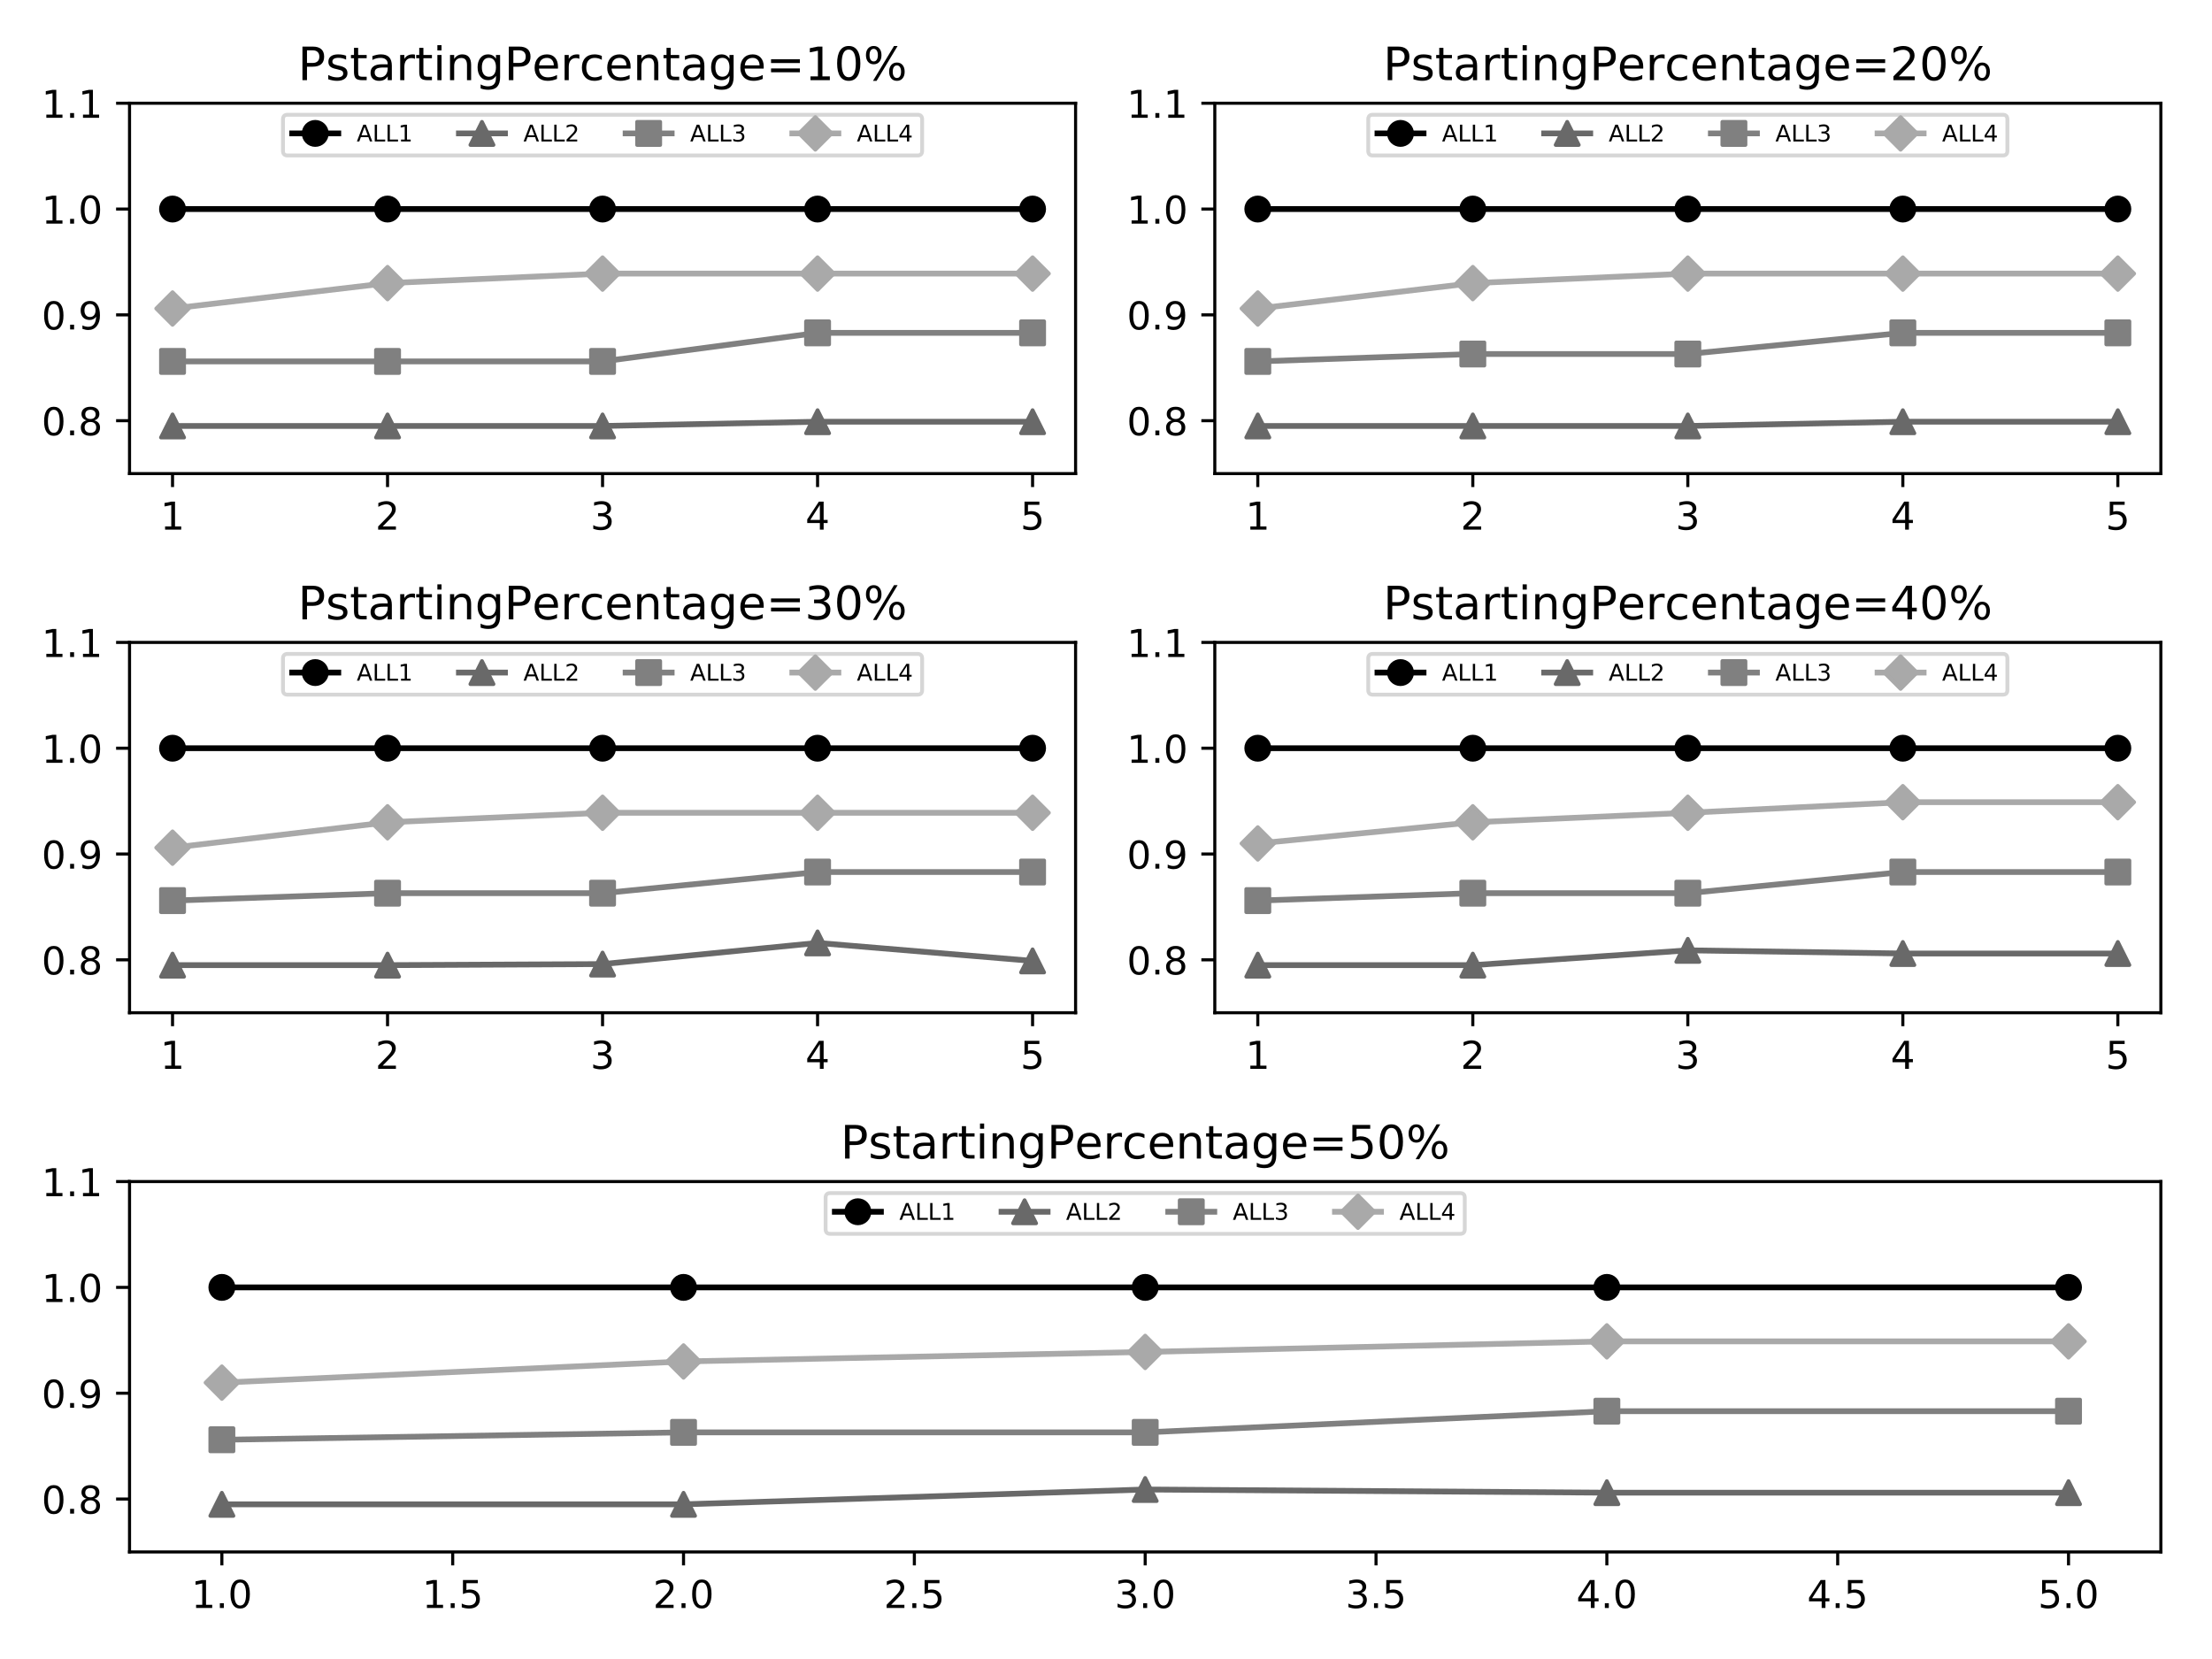 <?xml version="1.0" encoding="utf-8" standalone="no"?>
<!DOCTYPE svg PUBLIC "-//W3C//DTD SVG 1.1//EN"
  "http://www.w3.org/Graphics/SVG/1.1/DTD/svg11.dtd">
<!-- Created with matplotlib (http://matplotlib.org/) -->
<svg height="432pt" version="1.1" viewBox="0 0 576 432" width="576pt" xmlns="http://www.w3.org/2000/svg" xmlns:xlink="http://www.w3.org/1999/xlink">
 <defs>
  <style type="text/css">
*{stroke-linecap:butt;stroke-linejoin:round;}
  </style>
 </defs>
 <g id="figure_1">
  <g id="patch_1">
   <path d="M 0 432 
L 576 432 
L 576 0 
L 0 0 
z
" style="fill:#ffffff;"/>
  </g>
  <g id="axes_1">
   <g id="patch_2">
    <path d="M 33.73 123.32 
L 280.08 123.32 
L 280.08 26.88 
L 33.73 26.88 
z
" style="fill:#ffffff;"/>
   </g>
   <g id="matplotlib.axis_1">
    <g id="xtick_1">
     <g id="line2d_1">
      <defs>
       <path d="M 0 0 
L 0 3.5 
" id="m0dcc1209f0" style="stroke:#000000;stroke-width:0.8;"/>
      </defs>
      <g>
       <use style="stroke:#000000;stroke-width:0.8;" x="44.928" xlink:href="#m0dcc1209f0" y="123.32"/>
      </g>
     </g>
     <g id="text_1">
      <!-- 1 -->
      <defs>
       <path d="M 12.406 8.297 
L 28.516 8.297 
L 28.516 63.922 
L 10.984 60.406 
L 10.984 69.391 
L 28.422 72.906 
L 38.281 72.906 
L 38.281 8.297 
L 54.391 8.297 
L 54.391 0 
L 12.406 0 
z
" id="DejaVuSans-31"/>
      </defs>
      <g transform="translate(41.746 137.918)scale(0.1 -0.1)">
       <use xlink:href="#DejaVuSans-31"/>
      </g>
     </g>
    </g>
    <g id="xtick_2">
     <g id="line2d_2">
      <g>
       <use style="stroke:#000000;stroke-width:0.8;" x="100.916" xlink:href="#m0dcc1209f0" y="123.32"/>
      </g>
     </g>
     <g id="text_2">
      <!-- 2 -->
      <defs>
       <path d="M 19.188 8.297 
L 53.609 8.297 
L 53.609 0 
L 7.328 0 
L 7.328 8.297 
Q 12.938 14.109 22.625 23.891 
Q 32.328 33.688 34.812 36.531 
Q 39.547 41.844 41.422 45.531 
Q 43.312 49.219 43.312 52.781 
Q 43.312 58.594 39.234 62.25 
Q 35.156 65.922 28.609 65.922 
Q 23.969 65.922 18.812 64.312 
Q 13.672 62.703 7.812 59.422 
L 7.812 69.391 
Q 13.766 71.781 18.938 73 
Q 24.125 74.219 28.422 74.219 
Q 39.75 74.219 46.484 68.547 
Q 53.219 62.891 53.219 53.422 
Q 53.219 48.922 51.531 44.891 
Q 49.859 40.875 45.406 35.406 
Q 44.188 33.984 37.641 27.219 
Q 31.109 20.453 19.188 8.297 
z
" id="DejaVuSans-32"/>
      </defs>
      <g transform="translate(97.735 137.918)scale(0.1 -0.1)">
       <use xlink:href="#DejaVuSans-32"/>
      </g>
     </g>
    </g>
    <g id="xtick_3">
     <g id="line2d_3">
      <g>
       <use style="stroke:#000000;stroke-width:0.8;" x="156.905" xlink:href="#m0dcc1209f0" y="123.32"/>
      </g>
     </g>
     <g id="text_3">
      <!-- 3 -->
      <defs>
       <path d="M 40.578 39.312 
Q 47.656 37.797 51.625 33 
Q 55.609 28.219 55.609 21.188 
Q 55.609 10.406 48.188 4.484 
Q 40.766 -1.422 27.094 -1.422 
Q 22.516 -1.422 17.656 -0.516 
Q 12.797 0.391 7.625 2.203 
L 7.625 11.719 
Q 11.719 9.328 16.594 8.109 
Q 21.484 6.891 26.812 6.891 
Q 36.078 6.891 40.938 10.547 
Q 45.797 14.203 45.797 21.188 
Q 45.797 27.641 41.281 31.266 
Q 36.766 34.906 28.719 34.906 
L 20.219 34.906 
L 20.219 43.016 
L 29.109 43.016 
Q 36.375 43.016 40.234 45.922 
Q 44.094 48.828 44.094 54.297 
Q 44.094 59.906 40.109 62.906 
Q 36.141 65.922 28.719 65.922 
Q 24.656 65.922 20.016 65.031 
Q 15.375 64.156 9.812 62.312 
L 9.812 71.094 
Q 15.438 72.656 20.344 73.438 
Q 25.25 74.219 29.594 74.219 
Q 40.828 74.219 47.359 69.109 
Q 53.906 64.016 53.906 55.328 
Q 53.906 49.266 50.438 45.094 
Q 46.969 40.922 40.578 39.312 
z
" id="DejaVuSans-33"/>
      </defs>
      <g transform="translate(153.724 137.918)scale(0.1 -0.1)">
       <use xlink:href="#DejaVuSans-33"/>
      </g>
     </g>
    </g>
    <g id="xtick_4">
     <g id="line2d_4">
      <g>
       <use style="stroke:#000000;stroke-width:0.8;" x="212.894" xlink:href="#m0dcc1209f0" y="123.32"/>
      </g>
     </g>
     <g id="text_4">
      <!-- 4 -->
      <defs>
       <path d="M 37.797 64.312 
L 12.891 25.391 
L 37.797 25.391 
z
M 35.203 72.906 
L 47.609 72.906 
L 47.609 25.391 
L 58.016 25.391 
L 58.016 17.188 
L 47.609 17.188 
L 47.609 0 
L 37.797 0 
L 37.797 17.188 
L 4.891 17.188 
L 4.891 26.703 
z
" id="DejaVuSans-34"/>
      </defs>
      <g transform="translate(209.712 137.918)scale(0.1 -0.1)">
       <use xlink:href="#DejaVuSans-34"/>
      </g>
     </g>
    </g>
    <g id="xtick_5">
     <g id="line2d_5">
      <g>
       <use style="stroke:#000000;stroke-width:0.8;" x="268.882" xlink:href="#m0dcc1209f0" y="123.32"/>
      </g>
     </g>
     <g id="text_5">
      <!-- 5 -->
      <defs>
       <path d="M 10.797 72.906 
L 49.516 72.906 
L 49.516 64.594 
L 19.828 64.594 
L 19.828 46.734 
Q 21.969 47.469 24.109 47.828 
Q 26.266 48.188 28.422 48.188 
Q 40.625 48.188 47.75 41.5 
Q 54.891 34.812 54.891 23.391 
Q 54.891 11.625 47.562 5.094 
Q 40.234 -1.422 26.906 -1.422 
Q 22.312 -1.422 17.547 -0.641 
Q 12.797 0.141 7.719 1.703 
L 7.719 11.625 
Q 12.109 9.234 16.797 8.062 
Q 21.484 6.891 26.703 6.891 
Q 35.156 6.891 40.078 11.328 
Q 45.016 15.766 45.016 23.391 
Q 45.016 31 40.078 35.438 
Q 35.156 39.891 26.703 39.891 
Q 22.75 39.891 18.812 39.016 
Q 14.891 38.141 10.797 36.281 
z
" id="DejaVuSans-35"/>
      </defs>
      <g transform="translate(265.701 137.918)scale(0.1 -0.1)">
       <use xlink:href="#DejaVuSans-35"/>
      </g>
     </g>
    </g>
   </g>
   <g id="matplotlib.axis_2">
    <g id="ytick_1">
     <g id="line2d_6">
      <defs>
       <path d="M 0 0 
L -3.5 0 
" id="m81882de108" style="stroke:#000000;stroke-width:0.8;"/>
      </defs>
      <g>
       <use style="stroke:#000000;stroke-width:0.8;" x="33.73" xlink:href="#m81882de108" y="109.543"/>
      </g>
     </g>
     <g id="text_6">
      <!-- 0.8 -->
      <defs>
       <path d="M 31.781 66.406 
Q 24.172 66.406 20.328 58.906 
Q 16.5 51.422 16.5 36.375 
Q 16.5 21.391 20.328 13.891 
Q 24.172 6.391 31.781 6.391 
Q 39.453 6.391 43.281 13.891 
Q 47.125 21.391 47.125 36.375 
Q 47.125 51.422 43.281 58.906 
Q 39.453 66.406 31.781 66.406 
z
M 31.781 74.219 
Q 44.047 74.219 50.516 64.516 
Q 56.984 54.828 56.984 36.375 
Q 56.984 17.969 50.516 8.266 
Q 44.047 -1.422 31.781 -1.422 
Q 19.531 -1.422 13.062 8.266 
Q 6.594 17.969 6.594 36.375 
Q 6.594 54.828 13.062 64.516 
Q 19.531 74.219 31.781 74.219 
z
" id="DejaVuSans-30"/>
       <path d="M 10.688 12.406 
L 21 12.406 
L 21 0 
L 10.688 0 
z
" id="DejaVuSans-2e"/>
       <path d="M 31.781 34.625 
Q 24.75 34.625 20.719 30.859 
Q 16.703 27.094 16.703 20.516 
Q 16.703 13.922 20.719 10.156 
Q 24.75 6.391 31.781 6.391 
Q 38.812 6.391 42.859 10.172 
Q 46.922 13.969 46.922 20.516 
Q 46.922 27.094 42.891 30.859 
Q 38.875 34.625 31.781 34.625 
z
M 21.922 38.812 
Q 15.578 40.375 12.031 44.719 
Q 8.5 49.078 8.5 55.328 
Q 8.5 64.062 14.719 69.141 
Q 20.953 74.219 31.781 74.219 
Q 42.672 74.219 48.875 69.141 
Q 55.078 64.062 55.078 55.328 
Q 55.078 49.078 51.531 44.719 
Q 48 40.375 41.703 38.812 
Q 48.828 37.156 52.797 32.312 
Q 56.781 27.484 56.781 20.516 
Q 56.781 9.906 50.312 4.234 
Q 43.844 -1.422 31.781 -1.422 
Q 19.734 -1.422 13.25 4.234 
Q 6.781 9.906 6.781 20.516 
Q 6.781 27.484 10.781 32.312 
Q 14.797 37.156 21.922 38.812 
z
M 18.312 54.391 
Q 18.312 48.734 21.844 45.562 
Q 25.391 42.391 31.781 42.391 
Q 38.141 42.391 41.719 45.562 
Q 45.312 48.734 45.312 54.391 
Q 45.312 60.062 41.719 63.234 
Q 38.141 66.406 31.781 66.406 
Q 25.391 66.406 21.844 63.234 
Q 18.312 60.062 18.312 54.391 
z
" id="DejaVuSans-38"/>
      </defs>
      <g transform="translate(10.827 113.342)scale(0.1 -0.1)">
       <use xlink:href="#DejaVuSans-30"/>
       <use x="63.623" xlink:href="#DejaVuSans-2e"/>
       <use x="95.41" xlink:href="#DejaVuSans-38"/>
      </g>
     </g>
    </g>
    <g id="ytick_2">
     <g id="line2d_7">
      <g>
       <use style="stroke:#000000;stroke-width:0.8;" x="33.73" xlink:href="#m81882de108" y="81.989"/>
      </g>
     </g>
     <g id="text_7">
      <!-- 0.9 -->
      <defs>
       <path d="M 10.984 1.516 
L 10.984 10.5 
Q 14.703 8.734 18.5 7.812 
Q 22.312 6.891 25.984 6.891 
Q 35.75 6.891 40.891 13.453 
Q 46.047 20.016 46.781 33.406 
Q 43.953 29.203 39.594 26.953 
Q 35.25 24.703 29.984 24.703 
Q 19.047 24.703 12.672 31.312 
Q 6.297 37.938 6.297 49.422 
Q 6.297 60.641 12.938 67.422 
Q 19.578 74.219 30.609 74.219 
Q 43.266 74.219 49.922 64.516 
Q 56.594 54.828 56.594 36.375 
Q 56.594 19.141 48.406 8.859 
Q 40.234 -1.422 26.422 -1.422 
Q 22.703 -1.422 18.891 -0.688 
Q 15.094 0.047 10.984 1.516 
z
M 30.609 32.422 
Q 37.25 32.422 41.125 36.953 
Q 45.016 41.5 45.016 49.422 
Q 45.016 57.281 41.125 61.844 
Q 37.25 66.406 30.609 66.406 
Q 23.969 66.406 20.094 61.844 
Q 16.219 57.281 16.219 49.422 
Q 16.219 41.5 20.094 36.953 
Q 23.969 32.422 30.609 32.422 
z
" id="DejaVuSans-39"/>
      </defs>
      <g transform="translate(10.827 85.788)scale(0.1 -0.1)">
       <use xlink:href="#DejaVuSans-30"/>
       <use x="63.623" xlink:href="#DejaVuSans-2e"/>
       <use x="95.41" xlink:href="#DejaVuSans-39"/>
      </g>
     </g>
    </g>
    <g id="ytick_3">
     <g id="line2d_8">
      <g>
       <use style="stroke:#000000;stroke-width:0.8;" x="33.73" xlink:href="#m81882de108" y="54.434"/>
      </g>
     </g>
     <g id="text_8">
      <!-- 1.0 -->
      <g transform="translate(10.827 58.234)scale(0.1 -0.1)">
       <use xlink:href="#DejaVuSans-31"/>
       <use x="63.623" xlink:href="#DejaVuSans-2e"/>
       <use x="95.41" xlink:href="#DejaVuSans-30"/>
      </g>
     </g>
    </g>
    <g id="ytick_4">
     <g id="line2d_9">
      <g>
       <use style="stroke:#000000;stroke-width:0.8;" x="33.73" xlink:href="#m81882de108" y="26.88"/>
      </g>
     </g>
     <g id="text_9">
      <!-- 1.1 -->
      <g transform="translate(10.827 30.679)scale(0.1 -0.1)">
       <use xlink:href="#DejaVuSans-31"/>
       <use x="63.623" xlink:href="#DejaVuSans-2e"/>
       <use x="95.41" xlink:href="#DejaVuSans-31"/>
      </g>
     </g>
    </g>
   </g>
   <g id="line2d_10">
    <path clip-path="url(#pb301a053ba)" d="M 44.928 54.434 
L 100.916 54.434 
L 156.905 54.434 
L 212.894 54.434 
L 268.882 54.434 
" style="fill:none;stroke:#000000;stroke-linecap:square;stroke-width:1.5;"/>
    <defs>
     <path d="M 0 3 
C 0.796 3 1.559 2.684 2.121 2.121 
C 2.684 1.559 3 0.796 3 0 
C 3 -0.796 2.684 -1.559 2.121 -2.121 
C 1.559 -2.684 0.796 -3 0 -3 
C -0.796 -3 -1.559 -2.684 -2.121 -2.121 
C -2.684 -1.559 -3 -0.796 -3 0 
C -3 0.796 -2.684 1.559 -2.121 2.121 
C -1.559 2.684 -0.796 3 0 3 
z
" id="m2f396d582d" style="stroke:#000000;"/>
    </defs>
    <g clip-path="url(#pb301a053ba)">
     <use style="stroke:#000000;" x="44.928" xlink:href="#m2f396d582d" y="54.434"/>
     <use style="stroke:#000000;" x="100.916" xlink:href="#m2f396d582d" y="54.434"/>
     <use style="stroke:#000000;" x="156.905" xlink:href="#m2f396d582d" y="54.434"/>
     <use style="stroke:#000000;" x="212.894" xlink:href="#m2f396d582d" y="54.434"/>
     <use style="stroke:#000000;" x="268.882" xlink:href="#m2f396d582d" y="54.434"/>
    </g>
   </g>
   <g id="line2d_11">
    <path clip-path="url(#pb301a053ba)" d="M 44.928 110.921 
L 100.916 110.921 
L 156.905 110.921 
L 212.894 109.818 
L 268.882 109.818 
" style="fill:none;stroke:#696969;stroke-linecap:square;stroke-width:1.5;"/>
    <defs>
     <path d="M 0 -3 
L -3 3 
L 3 3 
z
" id="m6bed922c1b" style="stroke:#696969;stroke-linejoin:miter;"/>
    </defs>
    <g clip-path="url(#pb301a053ba)">
     <use style="fill:#696969;stroke:#696969;stroke-linejoin:miter;" x="44.928" xlink:href="#m6bed922c1b" y="110.921"/>
     <use style="fill:#696969;stroke:#696969;stroke-linejoin:miter;" x="100.916" xlink:href="#m6bed922c1b" y="110.921"/>
     <use style="fill:#696969;stroke:#696969;stroke-linejoin:miter;" x="156.905" xlink:href="#m6bed922c1b" y="110.921"/>
     <use style="fill:#696969;stroke:#696969;stroke-linejoin:miter;" x="212.894" xlink:href="#m6bed922c1b" y="109.818"/>
     <use style="fill:#696969;stroke:#696969;stroke-linejoin:miter;" x="268.882" xlink:href="#m6bed922c1b" y="109.818"/>
    </g>
   </g>
   <g id="line2d_12">
    <path clip-path="url(#pb301a053ba)" d="M 44.928 94.112 
L 100.916 94.112 
L 156.905 94.112 
L 212.894 86.673 
L 268.882 86.673 
" style="fill:none;stroke:#808080;stroke-linecap:square;stroke-width:1.5;"/>
    <defs>
     <path d="M -3 3 
L 3 3 
L 3 -3 
L -3 -3 
z
" id="m9db0653a5a" style="stroke:#808080;stroke-linejoin:miter;"/>
    </defs>
    <g clip-path="url(#pb301a053ba)">
     <use style="fill:#808080;stroke:#808080;stroke-linejoin:miter;" x="44.928" xlink:href="#m9db0653a5a" y="94.112"/>
     <use style="fill:#808080;stroke:#808080;stroke-linejoin:miter;" x="100.916" xlink:href="#m9db0653a5a" y="94.112"/>
     <use style="fill:#808080;stroke:#808080;stroke-linejoin:miter;" x="156.905" xlink:href="#m9db0653a5a" y="94.112"/>
     <use style="fill:#808080;stroke:#808080;stroke-linejoin:miter;" x="212.894" xlink:href="#m9db0653a5a" y="86.673"/>
     <use style="fill:#808080;stroke:#808080;stroke-linejoin:miter;" x="268.882" xlink:href="#m9db0653a5a" y="86.673"/>
    </g>
   </g>
   <g id="line2d_13">
    <path clip-path="url(#pb301a053ba)" d="M 44.928 80.335 
L 100.916 73.722 
L 156.905 71.242 
L 212.894 71.242 
L 268.882 71.242 
" style="fill:none;stroke:#a9a9a9;stroke-linecap:square;stroke-width:1.5;"/>
    <defs>
     <path d="M -0 4.243 
L 4.243 0 
L 0 -4.243 
L -4.243 -0 
z
" id="m0315073a32" style="stroke:#a9a9a9;stroke-linejoin:miter;"/>
    </defs>
    <g clip-path="url(#pb301a053ba)">
     <use style="fill:#a9a9a9;stroke:#a9a9a9;stroke-linejoin:miter;" x="44.928" xlink:href="#m0315073a32" y="80.335"/>
     <use style="fill:#a9a9a9;stroke:#a9a9a9;stroke-linejoin:miter;" x="100.916" xlink:href="#m0315073a32" y="73.722"/>
     <use style="fill:#a9a9a9;stroke:#a9a9a9;stroke-linejoin:miter;" x="156.905" xlink:href="#m0315073a32" y="71.242"/>
     <use style="fill:#a9a9a9;stroke:#a9a9a9;stroke-linejoin:miter;" x="212.894" xlink:href="#m0315073a32" y="71.242"/>
     <use style="fill:#a9a9a9;stroke:#a9a9a9;stroke-linejoin:miter;" x="268.882" xlink:href="#m0315073a32" y="71.242"/>
    </g>
   </g>
   <g id="patch_3">
    <path d="M 33.73 123.32 
L 33.73 26.88 
" style="fill:none;stroke:#000000;stroke-linecap:square;stroke-linejoin:miter;stroke-width:0.8;"/>
   </g>
   <g id="patch_4">
    <path d="M 280.08 123.32 
L 280.08 26.88 
" style="fill:none;stroke:#000000;stroke-linecap:square;stroke-linejoin:miter;stroke-width:0.8;"/>
   </g>
   <g id="patch_5">
    <path d="M 33.73 123.32 
L 280.08 123.32 
" style="fill:none;stroke:#000000;stroke-linecap:square;stroke-linejoin:miter;stroke-width:0.8;"/>
   </g>
   <g id="patch_6">
    <path d="M 33.73 26.88 
L 280.08 26.88 
" style="fill:none;stroke:#000000;stroke-linecap:square;stroke-linejoin:miter;stroke-width:0.8;"/>
   </g>
   <g id="text_10">
    <!-- PstartingPercentage=10% -->
    <defs>
     <path d="M 19.672 64.797 
L 19.672 37.406 
L 32.078 37.406 
Q 38.969 37.406 42.719 40.969 
Q 46.484 44.531 46.484 51.125 
Q 46.484 57.672 42.719 61.234 
Q 38.969 64.797 32.078 64.797 
z
M 9.812 72.906 
L 32.078 72.906 
Q 44.344 72.906 50.609 67.359 
Q 56.891 61.812 56.891 51.125 
Q 56.891 40.328 50.609 34.812 
Q 44.344 29.297 32.078 29.297 
L 19.672 29.297 
L 19.672 0 
L 9.812 0 
z
" id="DejaVuSans-50"/>
     <path d="M 44.281 53.078 
L 44.281 44.578 
Q 40.484 46.531 36.375 47.5 
Q 32.281 48.484 27.875 48.484 
Q 21.188 48.484 17.844 46.438 
Q 14.5 44.391 14.5 40.281 
Q 14.5 37.156 16.891 35.375 
Q 19.281 33.594 26.516 31.984 
L 29.594 31.297 
Q 39.156 29.25 43.188 25.516 
Q 47.219 21.781 47.219 15.094 
Q 47.219 7.469 41.188 3.016 
Q 35.156 -1.422 24.609 -1.422 
Q 20.219 -1.422 15.453 -0.562 
Q 10.688 0.297 5.422 2 
L 5.422 11.281 
Q 10.406 8.688 15.234 7.391 
Q 20.062 6.109 24.812 6.109 
Q 31.156 6.109 34.562 8.281 
Q 37.984 10.453 37.984 14.406 
Q 37.984 18.062 35.516 20.016 
Q 33.062 21.969 24.703 23.781 
L 21.578 24.516 
Q 13.234 26.266 9.516 29.906 
Q 5.812 33.547 5.812 39.891 
Q 5.812 47.609 11.281 51.797 
Q 16.75 56 26.812 56 
Q 31.781 56 36.172 55.266 
Q 40.578 54.547 44.281 53.078 
z
" id="DejaVuSans-73"/>
     <path d="M 18.312 70.219 
L 18.312 54.688 
L 36.812 54.688 
L 36.812 47.703 
L 18.312 47.703 
L 18.312 18.016 
Q 18.312 11.328 20.141 9.422 
Q 21.969 7.516 27.594 7.516 
L 36.812 7.516 
L 36.812 0 
L 27.594 0 
Q 17.188 0 13.234 3.875 
Q 9.281 7.766 9.281 18.016 
L 9.281 47.703 
L 2.688 47.703 
L 2.688 54.688 
L 9.281 54.688 
L 9.281 70.219 
z
" id="DejaVuSans-74"/>
     <path d="M 34.281 27.484 
Q 23.391 27.484 19.188 25 
Q 14.984 22.516 14.984 16.5 
Q 14.984 11.719 18.141 8.906 
Q 21.297 6.109 26.703 6.109 
Q 34.188 6.109 38.703 11.406 
Q 43.219 16.703 43.219 25.484 
L 43.219 27.484 
z
M 52.203 31.203 
L 52.203 0 
L 43.219 0 
L 43.219 8.297 
Q 40.141 3.328 35.547 0.953 
Q 30.953 -1.422 24.312 -1.422 
Q 15.922 -1.422 10.953 3.297 
Q 6 8.016 6 15.922 
Q 6 25.141 12.172 29.828 
Q 18.359 34.516 30.609 34.516 
L 43.219 34.516 
L 43.219 35.406 
Q 43.219 41.609 39.141 45 
Q 35.062 48.391 27.688 48.391 
Q 23 48.391 18.547 47.266 
Q 14.109 46.141 10.016 43.891 
L 10.016 52.203 
Q 14.938 54.109 19.578 55.047 
Q 24.219 56 28.609 56 
Q 40.484 56 46.344 49.844 
Q 52.203 43.703 52.203 31.203 
z
" id="DejaVuSans-61"/>
     <path d="M 41.109 46.297 
Q 39.594 47.172 37.812 47.578 
Q 36.031 48 33.891 48 
Q 26.266 48 22.188 43.047 
Q 18.109 38.094 18.109 28.812 
L 18.109 0 
L 9.078 0 
L 9.078 54.688 
L 18.109 54.688 
L 18.109 46.188 
Q 20.953 51.172 25.484 53.578 
Q 30.031 56 36.531 56 
Q 37.453 56 38.578 55.875 
Q 39.703 55.766 41.062 55.516 
z
" id="DejaVuSans-72"/>
     <path d="M 9.422 54.688 
L 18.406 54.688 
L 18.406 0 
L 9.422 0 
z
M 9.422 75.984 
L 18.406 75.984 
L 18.406 64.594 
L 9.422 64.594 
z
" id="DejaVuSans-69"/>
     <path d="M 54.891 33.016 
L 54.891 0 
L 45.906 0 
L 45.906 32.719 
Q 45.906 40.484 42.875 44.328 
Q 39.844 48.188 33.797 48.188 
Q 26.516 48.188 22.312 43.547 
Q 18.109 38.922 18.109 30.906 
L 18.109 0 
L 9.078 0 
L 9.078 54.688 
L 18.109 54.688 
L 18.109 46.188 
Q 21.344 51.125 25.703 53.562 
Q 30.078 56 35.797 56 
Q 45.219 56 50.047 50.172 
Q 54.891 44.344 54.891 33.016 
z
" id="DejaVuSans-6e"/>
     <path d="M 45.406 27.984 
Q 45.406 37.75 41.375 43.109 
Q 37.359 48.484 30.078 48.484 
Q 22.859 48.484 18.828 43.109 
Q 14.797 37.75 14.797 27.984 
Q 14.797 18.266 18.828 12.891 
Q 22.859 7.516 30.078 7.516 
Q 37.359 7.516 41.375 12.891 
Q 45.406 18.266 45.406 27.984 
z
M 54.391 6.781 
Q 54.391 -7.172 48.188 -13.984 
Q 42 -20.797 29.203 -20.797 
Q 24.469 -20.797 20.266 -20.094 
Q 16.062 -19.391 12.109 -17.922 
L 12.109 -9.188 
Q 16.062 -11.328 19.922 -12.344 
Q 23.781 -13.375 27.781 -13.375 
Q 36.625 -13.375 41.016 -8.766 
Q 45.406 -4.156 45.406 5.172 
L 45.406 9.625 
Q 42.625 4.781 38.281 2.391 
Q 33.938 0 27.875 0 
Q 17.828 0 11.672 7.656 
Q 5.516 15.328 5.516 27.984 
Q 5.516 40.672 11.672 48.328 
Q 17.828 56 27.875 56 
Q 33.938 56 38.281 53.609 
Q 42.625 51.219 45.406 46.391 
L 45.406 54.688 
L 54.391 54.688 
z
" id="DejaVuSans-67"/>
     <path d="M 56.203 29.594 
L 56.203 25.203 
L 14.891 25.203 
Q 15.484 15.922 20.484 11.062 
Q 25.484 6.203 34.422 6.203 
Q 39.594 6.203 44.453 7.469 
Q 49.312 8.734 54.109 11.281 
L 54.109 2.781 
Q 49.266 0.734 44.188 -0.344 
Q 39.109 -1.422 33.891 -1.422 
Q 20.797 -1.422 13.156 6.188 
Q 5.516 13.812 5.516 26.812 
Q 5.516 40.234 12.766 48.109 
Q 20.016 56 32.328 56 
Q 43.359 56 49.781 48.891 
Q 56.203 41.797 56.203 29.594 
z
M 47.219 32.234 
Q 47.125 39.594 43.094 43.984 
Q 39.062 48.391 32.422 48.391 
Q 24.906 48.391 20.391 44.141 
Q 15.875 39.891 15.188 32.172 
z
" id="DejaVuSans-65"/>
     <path d="M 48.781 52.594 
L 48.781 44.188 
Q 44.969 46.297 41.141 47.344 
Q 37.312 48.391 33.406 48.391 
Q 24.656 48.391 19.812 42.844 
Q 14.984 37.312 14.984 27.297 
Q 14.984 17.281 19.812 11.734 
Q 24.656 6.203 33.406 6.203 
Q 37.312 6.203 41.141 7.25 
Q 44.969 8.297 48.781 10.406 
L 48.781 2.094 
Q 45.016 0.344 40.984 -0.531 
Q 36.969 -1.422 32.422 -1.422 
Q 20.062 -1.422 12.781 6.344 
Q 5.516 14.109 5.516 27.297 
Q 5.516 40.672 12.859 48.328 
Q 20.219 56 33.016 56 
Q 37.156 56 41.109 55.141 
Q 45.062 54.297 48.781 52.594 
z
" id="DejaVuSans-63"/>
     <path d="M 10.594 45.406 
L 73.188 45.406 
L 73.188 37.203 
L 10.594 37.203 
z
M 10.594 25.484 
L 73.188 25.484 
L 73.188 17.188 
L 10.594 17.188 
z
" id="DejaVuSans-3d"/>
     <path d="M 72.703 32.078 
Q 68.453 32.078 66.031 28.469 
Q 63.625 24.859 63.625 18.406 
Q 63.625 12.062 66.031 8.422 
Q 68.453 4.781 72.703 4.781 
Q 76.859 4.781 79.266 8.422 
Q 81.688 12.062 81.688 18.406 
Q 81.688 24.812 79.266 28.438 
Q 76.859 32.078 72.703 32.078 
z
M 72.703 38.281 
Q 80.422 38.281 84.953 32.906 
Q 89.5 27.547 89.5 18.406 
Q 89.5 9.281 84.938 3.922 
Q 80.375 -1.422 72.703 -1.422 
Q 64.891 -1.422 60.344 3.922 
Q 55.812 9.281 55.812 18.406 
Q 55.812 27.594 60.375 32.938 
Q 64.938 38.281 72.703 38.281 
z
M 22.312 68.016 
Q 18.109 68.016 15.688 64.375 
Q 13.281 60.75 13.281 54.391 
Q 13.281 47.953 15.672 44.328 
Q 18.062 40.719 22.312 40.719 
Q 26.562 40.719 28.969 44.328 
Q 31.391 47.953 31.391 54.391 
Q 31.391 60.688 28.953 64.344 
Q 26.516 68.016 22.312 68.016 
z
M 66.406 74.219 
L 74.219 74.219 
L 28.609 -1.422 
L 20.797 -1.422 
z
M 22.312 74.219 
Q 30.031 74.219 34.609 68.875 
Q 39.203 63.531 39.203 54.391 
Q 39.203 45.172 34.641 39.844 
Q 30.078 34.516 22.312 34.516 
Q 14.547 34.516 10.031 39.859 
Q 5.516 45.219 5.516 54.391 
Q 5.516 63.484 10.047 68.844 
Q 14.594 74.219 22.312 74.219 
z
" id="DejaVuSans-25"/>
    </defs>
    <g transform="translate(77.578 20.88)scale(0.12 -0.12)">
     <use xlink:href="#DejaVuSans-50"/>
     <use x="60.287" xlink:href="#DejaVuSans-73"/>
     <use x="112.387" xlink:href="#DejaVuSans-74"/>
     <use x="151.596" xlink:href="#DejaVuSans-61"/>
     <use x="212.875" xlink:href="#DejaVuSans-72"/>
     <use x="253.988" xlink:href="#DejaVuSans-74"/>
     <use x="293.197" xlink:href="#DejaVuSans-69"/>
     <use x="320.98" xlink:href="#DejaVuSans-6e"/>
     <use x="384.359" xlink:href="#DejaVuSans-67"/>
     <use x="447.836" xlink:href="#DejaVuSans-50"/>
     <use x="508.092" xlink:href="#DejaVuSans-65"/>
     <use x="569.615" xlink:href="#DejaVuSans-72"/>
     <use x="610.697" xlink:href="#DejaVuSans-63"/>
     <use x="665.678" xlink:href="#DejaVuSans-65"/>
     <use x="727.201" xlink:href="#DejaVuSans-6e"/>
     <use x="790.58" xlink:href="#DejaVuSans-74"/>
     <use x="829.789" xlink:href="#DejaVuSans-61"/>
     <use x="891.068" xlink:href="#DejaVuSans-67"/>
     <use x="954.545" xlink:href="#DejaVuSans-65"/>
     <use x="1016.068" xlink:href="#DejaVuSans-3d"/>
     <use x="1099.857" xlink:href="#DejaVuSans-31"/>
     <use x="1163.48" xlink:href="#DejaVuSans-30"/>
     <use x="1227.104" xlink:href="#DejaVuSans-25"/>
    </g>
   </g>
   <g id="legend_1">
    <g id="patch_7">
     <path d="M 74.889 40.487 
L 238.921 40.487 
Q 240.121 40.487 240.121 39.287 
L 240.121 31.08 
Q 240.121 29.88 238.921 29.88 
L 74.889 29.88 
Q 73.689 29.88 73.689 31.08 
L 73.689 39.287 
Q 73.689 40.487 74.889 40.487 
z
" style="fill:#ffffff;opacity:0.8;stroke:#cccccc;stroke-linejoin:miter;"/>
    </g>
    <g id="line2d_14">
     <path d="M 76.089 34.739 
L 88.089 34.739 
" style="fill:none;stroke:#000000;stroke-linecap:square;stroke-width:1.5;"/>
    </g>
    <g id="line2d_15">
     <g>
      <use style="stroke:#000000;" x="82.089" xlink:href="#m2f396d582d" y="34.739"/>
     </g>
    </g>
    <g id="text_11">
     <!-- ALL1 -->
     <defs>
      <path d="M 34.188 63.188 
L 20.797 26.906 
L 47.609 26.906 
z
M 28.609 72.906 
L 39.797 72.906 
L 67.578 0 
L 57.328 0 
L 50.688 18.703 
L 17.828 18.703 
L 11.188 0 
L 0.781 0 
z
" id="DejaVuSans-41"/>
      <path d="M 9.812 72.906 
L 19.672 72.906 
L 19.672 8.297 
L 55.172 8.297 
L 55.172 0 
L 9.812 0 
z
" id="DejaVuSans-4c"/>
     </defs>
     <g transform="translate(92.889 36.839)scale(0.06 -0.06)">
      <use xlink:href="#DejaVuSans-41"/>
      <use x="68.408" xlink:href="#DejaVuSans-4c"/>
      <use x="124.121" xlink:href="#DejaVuSans-4c"/>
      <use x="179.834" xlink:href="#DejaVuSans-31"/>
     </g>
    </g>
    <g id="line2d_16">
     <path d="M 119.497 34.739 
L 131.497 34.739 
" style="fill:none;stroke:#696969;stroke-linecap:square;stroke-width:1.5;"/>
    </g>
    <g id="line2d_17">
     <g>
      <use style="fill:#696969;stroke:#696969;stroke-linejoin:miter;" x="125.497" xlink:href="#m6bed922c1b" y="34.739"/>
     </g>
    </g>
    <g id="text_12">
     <!-- ALL2 -->
     <g transform="translate(136.297 36.839)scale(0.06 -0.06)">
      <use xlink:href="#DejaVuSans-41"/>
      <use x="68.408" xlink:href="#DejaVuSans-4c"/>
      <use x="124.121" xlink:href="#DejaVuSans-4c"/>
      <use x="179.834" xlink:href="#DejaVuSans-32"/>
     </g>
    </g>
    <g id="line2d_18">
     <path d="M 162.905 34.739 
L 174.905 34.739 
" style="fill:none;stroke:#808080;stroke-linecap:square;stroke-width:1.5;"/>
    </g>
    <g id="line2d_19">
     <g>
      <use style="fill:#808080;stroke:#808080;stroke-linejoin:miter;" x="168.905" xlink:href="#m9db0653a5a" y="34.739"/>
     </g>
    </g>
    <g id="text_13">
     <!-- ALL3 -->
     <g transform="translate(179.705 36.839)scale(0.06 -0.06)">
      <use xlink:href="#DejaVuSans-41"/>
      <use x="68.408" xlink:href="#DejaVuSans-4c"/>
      <use x="124.121" xlink:href="#DejaVuSans-4c"/>
      <use x="179.834" xlink:href="#DejaVuSans-33"/>
     </g>
    </g>
    <g id="line2d_20">
     <path d="M 206.313 34.739 
L 218.313 34.739 
" style="fill:none;stroke:#a9a9a9;stroke-linecap:square;stroke-width:1.5;"/>
    </g>
    <g id="line2d_21">
     <g>
      <use style="fill:#a9a9a9;stroke:#a9a9a9;stroke-linejoin:miter;" x="212.313" xlink:href="#m0315073a32" y="34.739"/>
     </g>
    </g>
    <g id="text_14">
     <!-- ALL4 -->
     <g transform="translate(223.113 36.839)scale(0.06 -0.06)">
      <use xlink:href="#DejaVuSans-41"/>
      <use x="68.408" xlink:href="#DejaVuSans-4c"/>
      <use x="124.121" xlink:href="#DejaVuSans-4c"/>
      <use x="179.834" xlink:href="#DejaVuSans-34"/>
     </g>
    </g>
   </g>
  </g>
  <g id="axes_2">
   <g id="patch_8">
    <path d="M 316.33 123.32 
L 562.68 123.32 
L 562.68 26.88 
L 316.33 26.88 
z
" style="fill:#ffffff;"/>
   </g>
   <g id="matplotlib.axis_3">
    <g id="xtick_6">
     <g id="line2d_22">
      <g>
       <use style="stroke:#000000;stroke-width:0.8;" x="327.528" xlink:href="#m0dcc1209f0" y="123.32"/>
      </g>
     </g>
     <g id="text_15">
      <!-- 1 -->
      <g transform="translate(324.346 137.918)scale(0.1 -0.1)">
       <use xlink:href="#DejaVuSans-31"/>
      </g>
     </g>
    </g>
    <g id="xtick_7">
     <g id="line2d_23">
      <g>
       <use style="stroke:#000000;stroke-width:0.8;" x="383.516" xlink:href="#m0dcc1209f0" y="123.32"/>
      </g>
     </g>
     <g id="text_16">
      <!-- 2 -->
      <g transform="translate(380.335 137.918)scale(0.1 -0.1)">
       <use xlink:href="#DejaVuSans-32"/>
      </g>
     </g>
    </g>
    <g id="xtick_8">
     <g id="line2d_24">
      <g>
       <use style="stroke:#000000;stroke-width:0.8;" x="439.505" xlink:href="#m0dcc1209f0" y="123.32"/>
      </g>
     </g>
     <g id="text_17">
      <!-- 3 -->
      <g transform="translate(436.324 137.918)scale(0.1 -0.1)">
       <use xlink:href="#DejaVuSans-33"/>
      </g>
     </g>
    </g>
    <g id="xtick_9">
     <g id="line2d_25">
      <g>
       <use style="stroke:#000000;stroke-width:0.8;" x="495.494" xlink:href="#m0dcc1209f0" y="123.32"/>
      </g>
     </g>
     <g id="text_18">
      <!-- 4 -->
      <g transform="translate(492.312 137.918)scale(0.1 -0.1)">
       <use xlink:href="#DejaVuSans-34"/>
      </g>
     </g>
    </g>
    <g id="xtick_10">
     <g id="line2d_26">
      <g>
       <use style="stroke:#000000;stroke-width:0.8;" x="551.482" xlink:href="#m0dcc1209f0" y="123.32"/>
      </g>
     </g>
     <g id="text_19">
      <!-- 5 -->
      <g transform="translate(548.301 137.918)scale(0.1 -0.1)">
       <use xlink:href="#DejaVuSans-35"/>
      </g>
     </g>
    </g>
   </g>
   <g id="matplotlib.axis_4">
    <g id="ytick_5">
     <g id="line2d_27">
      <g>
       <use style="stroke:#000000;stroke-width:0.8;" x="316.33" xlink:href="#m81882de108" y="109.543"/>
      </g>
     </g>
     <g id="text_20">
      <!-- 0.8 -->
      <g transform="translate(293.427 113.342)scale(0.1 -0.1)">
       <use xlink:href="#DejaVuSans-30"/>
       <use x="63.623" xlink:href="#DejaVuSans-2e"/>
       <use x="95.41" xlink:href="#DejaVuSans-38"/>
      </g>
     </g>
    </g>
    <g id="ytick_6">
     <g id="line2d_28">
      <g>
       <use style="stroke:#000000;stroke-width:0.8;" x="316.33" xlink:href="#m81882de108" y="81.989"/>
      </g>
     </g>
     <g id="text_21">
      <!-- 0.9 -->
      <g transform="translate(293.427 85.788)scale(0.1 -0.1)">
       <use xlink:href="#DejaVuSans-30"/>
       <use x="63.623" xlink:href="#DejaVuSans-2e"/>
       <use x="95.41" xlink:href="#DejaVuSans-39"/>
      </g>
     </g>
    </g>
    <g id="ytick_7">
     <g id="line2d_29">
      <g>
       <use style="stroke:#000000;stroke-width:0.8;" x="316.33" xlink:href="#m81882de108" y="54.434"/>
      </g>
     </g>
     <g id="text_22">
      <!-- 1.0 -->
      <g transform="translate(293.427 58.234)scale(0.1 -0.1)">
       <use xlink:href="#DejaVuSans-31"/>
       <use x="63.623" xlink:href="#DejaVuSans-2e"/>
       <use x="95.41" xlink:href="#DejaVuSans-30"/>
      </g>
     </g>
    </g>
    <g id="ytick_8">
     <g id="line2d_30">
      <g>
       <use style="stroke:#000000;stroke-width:0.8;" x="316.33" xlink:href="#m81882de108" y="26.88"/>
      </g>
     </g>
     <g id="text_23">
      <!-- 1.1 -->
      <g transform="translate(293.427 30.679)scale(0.1 -0.1)">
       <use xlink:href="#DejaVuSans-31"/>
       <use x="63.623" xlink:href="#DejaVuSans-2e"/>
       <use x="95.41" xlink:href="#DejaVuSans-31"/>
      </g>
     </g>
    </g>
   </g>
   <g id="line2d_31">
    <path clip-path="url(#pc29174fbe1)" d="M 327.528 54.434 
L 383.516 54.434 
L 439.505 54.434 
L 495.494 54.434 
L 551.482 54.434 
" style="fill:none;stroke:#000000;stroke-linecap:square;stroke-width:1.5;"/>
    <g clip-path="url(#pc29174fbe1)">
     <use style="stroke:#000000;" x="327.528" xlink:href="#m2f396d582d" y="54.434"/>
     <use style="stroke:#000000;" x="383.516" xlink:href="#m2f396d582d" y="54.434"/>
     <use style="stroke:#000000;" x="439.505" xlink:href="#m2f396d582d" y="54.434"/>
     <use style="stroke:#000000;" x="495.494" xlink:href="#m2f396d582d" y="54.434"/>
     <use style="stroke:#000000;" x="551.482" xlink:href="#m2f396d582d" y="54.434"/>
    </g>
   </g>
   <g id="line2d_32">
    <path clip-path="url(#pc29174fbe1)" d="M 327.528 110.921 
L 383.516 110.921 
L 439.505 110.921 
L 495.494 109.818 
L 551.482 109.818 
" style="fill:none;stroke:#696969;stroke-linecap:square;stroke-width:1.5;"/>
    <g clip-path="url(#pc29174fbe1)">
     <use style="fill:#696969;stroke:#696969;stroke-linejoin:miter;" x="327.528" xlink:href="#m6bed922c1b" y="110.921"/>
     <use style="fill:#696969;stroke:#696969;stroke-linejoin:miter;" x="383.516" xlink:href="#m6bed922c1b" y="110.921"/>
     <use style="fill:#696969;stroke:#696969;stroke-linejoin:miter;" x="439.505" xlink:href="#m6bed922c1b" y="110.921"/>
     <use style="fill:#696969;stroke:#696969;stroke-linejoin:miter;" x="495.494" xlink:href="#m6bed922c1b" y="109.818"/>
     <use style="fill:#696969;stroke:#696969;stroke-linejoin:miter;" x="551.482" xlink:href="#m6bed922c1b" y="109.818"/>
    </g>
   </g>
   <g id="line2d_33">
    <path clip-path="url(#pc29174fbe1)" d="M 327.528 94.112 
L 383.516 92.184 
L 439.505 92.184 
L 495.494 86.673 
L 551.482 86.673 
" style="fill:none;stroke:#808080;stroke-linecap:square;stroke-width:1.5;"/>
    <g clip-path="url(#pc29174fbe1)">
     <use style="fill:#808080;stroke:#808080;stroke-linejoin:miter;" x="327.528" xlink:href="#m9db0653a5a" y="94.112"/>
     <use style="fill:#808080;stroke:#808080;stroke-linejoin:miter;" x="383.516" xlink:href="#m9db0653a5a" y="92.184"/>
     <use style="fill:#808080;stroke:#808080;stroke-linejoin:miter;" x="439.505" xlink:href="#m9db0653a5a" y="92.184"/>
     <use style="fill:#808080;stroke:#808080;stroke-linejoin:miter;" x="495.494" xlink:href="#m9db0653a5a" y="86.673"/>
     <use style="fill:#808080;stroke:#808080;stroke-linejoin:miter;" x="551.482" xlink:href="#m9db0653a5a" y="86.673"/>
    </g>
   </g>
   <g id="line2d_34">
    <path clip-path="url(#pc29174fbe1)" d="M 327.528 80.335 
L 383.516 73.722 
L 439.505 71.242 
L 495.494 71.242 
L 551.482 71.242 
" style="fill:none;stroke:#a9a9a9;stroke-linecap:square;stroke-width:1.5;"/>
    <g clip-path="url(#pc29174fbe1)">
     <use style="fill:#a9a9a9;stroke:#a9a9a9;stroke-linejoin:miter;" x="327.528" xlink:href="#m0315073a32" y="80.335"/>
     <use style="fill:#a9a9a9;stroke:#a9a9a9;stroke-linejoin:miter;" x="383.516" xlink:href="#m0315073a32" y="73.722"/>
     <use style="fill:#a9a9a9;stroke:#a9a9a9;stroke-linejoin:miter;" x="439.505" xlink:href="#m0315073a32" y="71.242"/>
     <use style="fill:#a9a9a9;stroke:#a9a9a9;stroke-linejoin:miter;" x="495.494" xlink:href="#m0315073a32" y="71.242"/>
     <use style="fill:#a9a9a9;stroke:#a9a9a9;stroke-linejoin:miter;" x="551.482" xlink:href="#m0315073a32" y="71.242"/>
    </g>
   </g>
   <g id="patch_9">
    <path d="M 316.33 123.32 
L 316.33 26.88 
" style="fill:none;stroke:#000000;stroke-linecap:square;stroke-linejoin:miter;stroke-width:0.8;"/>
   </g>
   <g id="patch_10">
    <path d="M 562.68 123.32 
L 562.68 26.88 
" style="fill:none;stroke:#000000;stroke-linecap:square;stroke-linejoin:miter;stroke-width:0.8;"/>
   </g>
   <g id="patch_11">
    <path d="M 316.33 123.32 
L 562.68 123.32 
" style="fill:none;stroke:#000000;stroke-linecap:square;stroke-linejoin:miter;stroke-width:0.8;"/>
   </g>
   <g id="patch_12">
    <path d="M 316.33 26.88 
L 562.68 26.88 
" style="fill:none;stroke:#000000;stroke-linecap:square;stroke-linejoin:miter;stroke-width:0.8;"/>
   </g>
   <g id="text_24">
    <!-- PstartingPercentage=20% -->
    <g transform="translate(360.178 20.88)scale(0.12 -0.12)">
     <use xlink:href="#DejaVuSans-50"/>
     <use x="60.287" xlink:href="#DejaVuSans-73"/>
     <use x="112.387" xlink:href="#DejaVuSans-74"/>
     <use x="151.596" xlink:href="#DejaVuSans-61"/>
     <use x="212.875" xlink:href="#DejaVuSans-72"/>
     <use x="253.988" xlink:href="#DejaVuSans-74"/>
     <use x="293.197" xlink:href="#DejaVuSans-69"/>
     <use x="320.98" xlink:href="#DejaVuSans-6e"/>
     <use x="384.359" xlink:href="#DejaVuSans-67"/>
     <use x="447.836" xlink:href="#DejaVuSans-50"/>
     <use x="508.092" xlink:href="#DejaVuSans-65"/>
     <use x="569.615" xlink:href="#DejaVuSans-72"/>
     <use x="610.697" xlink:href="#DejaVuSans-63"/>
     <use x="665.678" xlink:href="#DejaVuSans-65"/>
     <use x="727.201" xlink:href="#DejaVuSans-6e"/>
     <use x="790.58" xlink:href="#DejaVuSans-74"/>
     <use x="829.789" xlink:href="#DejaVuSans-61"/>
     <use x="891.068" xlink:href="#DejaVuSans-67"/>
     <use x="954.545" xlink:href="#DejaVuSans-65"/>
     <use x="1016.068" xlink:href="#DejaVuSans-3d"/>
     <use x="1099.857" xlink:href="#DejaVuSans-32"/>
     <use x="1163.48" xlink:href="#DejaVuSans-30"/>
     <use x="1227.104" xlink:href="#DejaVuSans-25"/>
    </g>
   </g>
   <g id="legend_2">
    <g id="patch_13">
     <path d="M 357.489 40.487 
L 521.521 40.487 
Q 522.721 40.487 522.721 39.287 
L 522.721 31.08 
Q 522.721 29.88 521.521 29.88 
L 357.489 29.88 
Q 356.289 29.88 356.289 31.08 
L 356.289 39.287 
Q 356.289 40.487 357.489 40.487 
z
" style="fill:#ffffff;opacity:0.8;stroke:#cccccc;stroke-linejoin:miter;"/>
    </g>
    <g id="line2d_35">
     <path d="M 358.689 34.739 
L 370.689 34.739 
" style="fill:none;stroke:#000000;stroke-linecap:square;stroke-width:1.5;"/>
    </g>
    <g id="line2d_36">
     <g>
      <use style="stroke:#000000;" x="364.689" xlink:href="#m2f396d582d" y="34.739"/>
     </g>
    </g>
    <g id="text_25">
     <!-- ALL1 -->
     <g transform="translate(375.489 36.839)scale(0.06 -0.06)">
      <use xlink:href="#DejaVuSans-41"/>
      <use x="68.408" xlink:href="#DejaVuSans-4c"/>
      <use x="124.121" xlink:href="#DejaVuSans-4c"/>
      <use x="179.834" xlink:href="#DejaVuSans-31"/>
     </g>
    </g>
    <g id="line2d_37">
     <path d="M 402.097 34.739 
L 414.097 34.739 
" style="fill:none;stroke:#696969;stroke-linecap:square;stroke-width:1.5;"/>
    </g>
    <g id="line2d_38">
     <g>
      <use style="fill:#696969;stroke:#696969;stroke-linejoin:miter;" x="408.097" xlink:href="#m6bed922c1b" y="34.739"/>
     </g>
    </g>
    <g id="text_26">
     <!-- ALL2 -->
     <g transform="translate(418.897 36.839)scale(0.06 -0.06)">
      <use xlink:href="#DejaVuSans-41"/>
      <use x="68.408" xlink:href="#DejaVuSans-4c"/>
      <use x="124.121" xlink:href="#DejaVuSans-4c"/>
      <use x="179.834" xlink:href="#DejaVuSans-32"/>
     </g>
    </g>
    <g id="line2d_39">
     <path d="M 445.505 34.739 
L 457.505 34.739 
" style="fill:none;stroke:#808080;stroke-linecap:square;stroke-width:1.5;"/>
    </g>
    <g id="line2d_40">
     <g>
      <use style="fill:#808080;stroke:#808080;stroke-linejoin:miter;" x="451.505" xlink:href="#m9db0653a5a" y="34.739"/>
     </g>
    </g>
    <g id="text_27">
     <!-- ALL3 -->
     <g transform="translate(462.305 36.839)scale(0.06 -0.06)">
      <use xlink:href="#DejaVuSans-41"/>
      <use x="68.408" xlink:href="#DejaVuSans-4c"/>
      <use x="124.121" xlink:href="#DejaVuSans-4c"/>
      <use x="179.834" xlink:href="#DejaVuSans-33"/>
     </g>
    </g>
    <g id="line2d_41">
     <path d="M 488.913 34.739 
L 500.913 34.739 
" style="fill:none;stroke:#a9a9a9;stroke-linecap:square;stroke-width:1.5;"/>
    </g>
    <g id="line2d_42">
     <g>
      <use style="fill:#a9a9a9;stroke:#a9a9a9;stroke-linejoin:miter;" x="494.913" xlink:href="#m0315073a32" y="34.739"/>
     </g>
    </g>
    <g id="text_28">
     <!-- ALL4 -->
     <g transform="translate(505.713 36.839)scale(0.06 -0.06)">
      <use xlink:href="#DejaVuSans-41"/>
      <use x="68.408" xlink:href="#DejaVuSans-4c"/>
      <use x="124.121" xlink:href="#DejaVuSans-4c"/>
      <use x="179.834" xlink:href="#DejaVuSans-34"/>
     </g>
    </g>
   </g>
  </g>
  <g id="axes_3">
   <g id="patch_14">
    <path d="M 33.73 263.72 
L 280.08 263.72 
L 280.08 167.28 
L 33.73 167.28 
z
" style="fill:#ffffff;"/>
   </g>
   <g id="matplotlib.axis_5">
    <g id="xtick_11">
     <g id="line2d_43">
      <g>
       <use style="stroke:#000000;stroke-width:0.8;" x="44.928" xlink:href="#m0dcc1209f0" y="263.72"/>
      </g>
     </g>
     <g id="text_29">
      <!-- 1 -->
      <g transform="translate(41.746 278.318)scale(0.1 -0.1)">
       <use xlink:href="#DejaVuSans-31"/>
      </g>
     </g>
    </g>
    <g id="xtick_12">
     <g id="line2d_44">
      <g>
       <use style="stroke:#000000;stroke-width:0.8;" x="100.916" xlink:href="#m0dcc1209f0" y="263.72"/>
      </g>
     </g>
     <g id="text_30">
      <!-- 2 -->
      <g transform="translate(97.735 278.318)scale(0.1 -0.1)">
       <use xlink:href="#DejaVuSans-32"/>
      </g>
     </g>
    </g>
    <g id="xtick_13">
     <g id="line2d_45">
      <g>
       <use style="stroke:#000000;stroke-width:0.8;" x="156.905" xlink:href="#m0dcc1209f0" y="263.72"/>
      </g>
     </g>
     <g id="text_31">
      <!-- 3 -->
      <g transform="translate(153.724 278.318)scale(0.1 -0.1)">
       <use xlink:href="#DejaVuSans-33"/>
      </g>
     </g>
    </g>
    <g id="xtick_14">
     <g id="line2d_46">
      <g>
       <use style="stroke:#000000;stroke-width:0.8;" x="212.894" xlink:href="#m0dcc1209f0" y="263.72"/>
      </g>
     </g>
     <g id="text_32">
      <!-- 4 -->
      <g transform="translate(209.712 278.318)scale(0.1 -0.1)">
       <use xlink:href="#DejaVuSans-34"/>
      </g>
     </g>
    </g>
    <g id="xtick_15">
     <g id="line2d_47">
      <g>
       <use style="stroke:#000000;stroke-width:0.8;" x="268.882" xlink:href="#m0dcc1209f0" y="263.72"/>
      </g>
     </g>
     <g id="text_33">
      <!-- 5 -->
      <g transform="translate(265.701 278.318)scale(0.1 -0.1)">
       <use xlink:href="#DejaVuSans-35"/>
      </g>
     </g>
    </g>
   </g>
   <g id="matplotlib.axis_6">
    <g id="ytick_9">
     <g id="line2d_48">
      <g>
       <use style="stroke:#000000;stroke-width:0.8;" x="33.73" xlink:href="#m81882de108" y="249.943"/>
      </g>
     </g>
     <g id="text_34">
      <!-- 0.8 -->
      <g transform="translate(10.827 253.742)scale(0.1 -0.1)">
       <use xlink:href="#DejaVuSans-30"/>
       <use x="63.623" xlink:href="#DejaVuSans-2e"/>
       <use x="95.41" xlink:href="#DejaVuSans-38"/>
      </g>
     </g>
    </g>
    <g id="ytick_10">
     <g id="line2d_49">
      <g>
       <use style="stroke:#000000;stroke-width:0.8;" x="33.73" xlink:href="#m81882de108" y="222.389"/>
      </g>
     </g>
     <g id="text_35">
      <!-- 0.9 -->
      <g transform="translate(10.827 226.188)scale(0.1 -0.1)">
       <use xlink:href="#DejaVuSans-30"/>
       <use x="63.623" xlink:href="#DejaVuSans-2e"/>
       <use x="95.41" xlink:href="#DejaVuSans-39"/>
      </g>
     </g>
    </g>
    <g id="ytick_11">
     <g id="line2d_50">
      <g>
       <use style="stroke:#000000;stroke-width:0.8;" x="33.73" xlink:href="#m81882de108" y="194.834"/>
      </g>
     </g>
     <g id="text_36">
      <!-- 1.0 -->
      <g transform="translate(10.827 198.634)scale(0.1 -0.1)">
       <use xlink:href="#DejaVuSans-31"/>
       <use x="63.623" xlink:href="#DejaVuSans-2e"/>
       <use x="95.41" xlink:href="#DejaVuSans-30"/>
      </g>
     </g>
    </g>
    <g id="ytick_12">
     <g id="line2d_51">
      <g>
       <use style="stroke:#000000;stroke-width:0.8;" x="33.73" xlink:href="#m81882de108" y="167.28"/>
      </g>
     </g>
     <g id="text_37">
      <!-- 1.1 -->
      <g transform="translate(10.827 171.079)scale(0.1 -0.1)">
       <use xlink:href="#DejaVuSans-31"/>
       <use x="63.623" xlink:href="#DejaVuSans-2e"/>
       <use x="95.41" xlink:href="#DejaVuSans-31"/>
      </g>
     </g>
    </g>
   </g>
   <g id="line2d_52">
    <path clip-path="url(#pb95912b212)" d="M 44.928 194.834 
L 100.916 194.834 
L 156.905 194.834 
L 212.894 194.834 
L 268.882 194.834 
" style="fill:none;stroke:#000000;stroke-linecap:square;stroke-width:1.5;"/>
    <g clip-path="url(#pb95912b212)">
     <use style="stroke:#000000;" x="44.928" xlink:href="#m2f396d582d" y="194.834"/>
     <use style="stroke:#000000;" x="100.916" xlink:href="#m2f396d582d" y="194.834"/>
     <use style="stroke:#000000;" x="156.905" xlink:href="#m2f396d582d" y="194.834"/>
     <use style="stroke:#000000;" x="212.894" xlink:href="#m2f396d582d" y="194.834"/>
     <use style="stroke:#000000;" x="268.882" xlink:href="#m2f396d582d" y="194.834"/>
    </g>
   </g>
   <g id="line2d_53">
    <path clip-path="url(#pb95912b212)" d="M 44.928 251.321 
L 100.916 251.321 
L 156.905 251.045 
L 212.894 245.534 
L 268.882 250.218 
" style="fill:none;stroke:#696969;stroke-linecap:square;stroke-width:1.5;"/>
    <g clip-path="url(#pb95912b212)">
     <use style="fill:#696969;stroke:#696969;stroke-linejoin:miter;" x="44.928" xlink:href="#m6bed922c1b" y="251.321"/>
     <use style="fill:#696969;stroke:#696969;stroke-linejoin:miter;" x="100.916" xlink:href="#m6bed922c1b" y="251.321"/>
     <use style="fill:#696969;stroke:#696969;stroke-linejoin:miter;" x="156.905" xlink:href="#m6bed922c1b" y="251.045"/>
     <use style="fill:#696969;stroke:#696969;stroke-linejoin:miter;" x="212.894" xlink:href="#m6bed922c1b" y="245.534"/>
     <use style="fill:#696969;stroke:#696969;stroke-linejoin:miter;" x="268.882" xlink:href="#m6bed922c1b" y="250.218"/>
    </g>
   </g>
   <g id="line2d_54">
    <path clip-path="url(#pb95912b212)" d="M 44.928 234.512 
L 100.916 232.584 
L 156.905 232.584 
L 212.894 227.073 
L 268.882 227.073 
" style="fill:none;stroke:#808080;stroke-linecap:square;stroke-width:1.5;"/>
    <g clip-path="url(#pb95912b212)">
     <use style="fill:#808080;stroke:#808080;stroke-linejoin:miter;" x="44.928" xlink:href="#m9db0653a5a" y="234.512"/>
     <use style="fill:#808080;stroke:#808080;stroke-linejoin:miter;" x="100.916" xlink:href="#m9db0653a5a" y="232.584"/>
     <use style="fill:#808080;stroke:#808080;stroke-linejoin:miter;" x="156.905" xlink:href="#m9db0653a5a" y="232.584"/>
     <use style="fill:#808080;stroke:#808080;stroke-linejoin:miter;" x="212.894" xlink:href="#m9db0653a5a" y="227.073"/>
     <use style="fill:#808080;stroke:#808080;stroke-linejoin:miter;" x="268.882" xlink:href="#m9db0653a5a" y="227.073"/>
    </g>
   </g>
   <g id="line2d_55">
    <path clip-path="url(#pb95912b212)" d="M 44.928 220.735 
L 100.916 214.122 
L 156.905 211.642 
L 212.894 211.642 
L 268.882 211.642 
" style="fill:none;stroke:#a9a9a9;stroke-linecap:square;stroke-width:1.5;"/>
    <g clip-path="url(#pb95912b212)">
     <use style="fill:#a9a9a9;stroke:#a9a9a9;stroke-linejoin:miter;" x="44.928" xlink:href="#m0315073a32" y="220.735"/>
     <use style="fill:#a9a9a9;stroke:#a9a9a9;stroke-linejoin:miter;" x="100.916" xlink:href="#m0315073a32" y="214.122"/>
     <use style="fill:#a9a9a9;stroke:#a9a9a9;stroke-linejoin:miter;" x="156.905" xlink:href="#m0315073a32" y="211.642"/>
     <use style="fill:#a9a9a9;stroke:#a9a9a9;stroke-linejoin:miter;" x="212.894" xlink:href="#m0315073a32" y="211.642"/>
     <use style="fill:#a9a9a9;stroke:#a9a9a9;stroke-linejoin:miter;" x="268.882" xlink:href="#m0315073a32" y="211.642"/>
    </g>
   </g>
   <g id="patch_15">
    <path d="M 33.73 263.72 
L 33.73 167.28 
" style="fill:none;stroke:#000000;stroke-linecap:square;stroke-linejoin:miter;stroke-width:0.8;"/>
   </g>
   <g id="patch_16">
    <path d="M 280.08 263.72 
L 280.08 167.28 
" style="fill:none;stroke:#000000;stroke-linecap:square;stroke-linejoin:miter;stroke-width:0.8;"/>
   </g>
   <g id="patch_17">
    <path d="M 33.73 263.72 
L 280.08 263.72 
" style="fill:none;stroke:#000000;stroke-linecap:square;stroke-linejoin:miter;stroke-width:0.8;"/>
   </g>
   <g id="patch_18">
    <path d="M 33.73 167.28 
L 280.08 167.28 
" style="fill:none;stroke:#000000;stroke-linecap:square;stroke-linejoin:miter;stroke-width:0.8;"/>
   </g>
   <g id="text_38">
    <!-- PstartingPercentage=30% -->
    <g transform="translate(77.578 161.28)scale(0.12 -0.12)">
     <use xlink:href="#DejaVuSans-50"/>
     <use x="60.287" xlink:href="#DejaVuSans-73"/>
     <use x="112.387" xlink:href="#DejaVuSans-74"/>
     <use x="151.596" xlink:href="#DejaVuSans-61"/>
     <use x="212.875" xlink:href="#DejaVuSans-72"/>
     <use x="253.988" xlink:href="#DejaVuSans-74"/>
     <use x="293.197" xlink:href="#DejaVuSans-69"/>
     <use x="320.98" xlink:href="#DejaVuSans-6e"/>
     <use x="384.359" xlink:href="#DejaVuSans-67"/>
     <use x="447.836" xlink:href="#DejaVuSans-50"/>
     <use x="508.092" xlink:href="#DejaVuSans-65"/>
     <use x="569.615" xlink:href="#DejaVuSans-72"/>
     <use x="610.697" xlink:href="#DejaVuSans-63"/>
     <use x="665.678" xlink:href="#DejaVuSans-65"/>
     <use x="727.201" xlink:href="#DejaVuSans-6e"/>
     <use x="790.58" xlink:href="#DejaVuSans-74"/>
     <use x="829.789" xlink:href="#DejaVuSans-61"/>
     <use x="891.068" xlink:href="#DejaVuSans-67"/>
     <use x="954.545" xlink:href="#DejaVuSans-65"/>
     <use x="1016.068" xlink:href="#DejaVuSans-3d"/>
     <use x="1099.857" xlink:href="#DejaVuSans-33"/>
     <use x="1163.48" xlink:href="#DejaVuSans-30"/>
     <use x="1227.104" xlink:href="#DejaVuSans-25"/>
    </g>
   </g>
   <g id="legend_3">
    <g id="patch_19">
     <path d="M 74.889 180.887 
L 238.921 180.887 
Q 240.121 180.887 240.121 179.687 
L 240.121 171.48 
Q 240.121 170.28 238.921 170.28 
L 74.889 170.28 
Q 73.689 170.28 73.689 171.48 
L 73.689 179.687 
Q 73.689 180.887 74.889 180.887 
z
" style="fill:#ffffff;opacity:0.8;stroke:#cccccc;stroke-linejoin:miter;"/>
    </g>
    <g id="line2d_56">
     <path d="M 76.089 175.139 
L 88.089 175.139 
" style="fill:none;stroke:#000000;stroke-linecap:square;stroke-width:1.5;"/>
    </g>
    <g id="line2d_57">
     <g>
      <use style="stroke:#000000;" x="82.089" xlink:href="#m2f396d582d" y="175.139"/>
     </g>
    </g>
    <g id="text_39">
     <!-- ALL1 -->
     <g transform="translate(92.889 177.239)scale(0.06 -0.06)">
      <use xlink:href="#DejaVuSans-41"/>
      <use x="68.408" xlink:href="#DejaVuSans-4c"/>
      <use x="124.121" xlink:href="#DejaVuSans-4c"/>
      <use x="179.834" xlink:href="#DejaVuSans-31"/>
     </g>
    </g>
    <g id="line2d_58">
     <path d="M 119.497 175.139 
L 131.497 175.139 
" style="fill:none;stroke:#696969;stroke-linecap:square;stroke-width:1.5;"/>
    </g>
    <g id="line2d_59">
     <g>
      <use style="fill:#696969;stroke:#696969;stroke-linejoin:miter;" x="125.497" xlink:href="#m6bed922c1b" y="175.139"/>
     </g>
    </g>
    <g id="text_40">
     <!-- ALL2 -->
     <g transform="translate(136.297 177.239)scale(0.06 -0.06)">
      <use xlink:href="#DejaVuSans-41"/>
      <use x="68.408" xlink:href="#DejaVuSans-4c"/>
      <use x="124.121" xlink:href="#DejaVuSans-4c"/>
      <use x="179.834" xlink:href="#DejaVuSans-32"/>
     </g>
    </g>
    <g id="line2d_60">
     <path d="M 162.905 175.139 
L 174.905 175.139 
" style="fill:none;stroke:#808080;stroke-linecap:square;stroke-width:1.5;"/>
    </g>
    <g id="line2d_61">
     <g>
      <use style="fill:#808080;stroke:#808080;stroke-linejoin:miter;" x="168.905" xlink:href="#m9db0653a5a" y="175.139"/>
     </g>
    </g>
    <g id="text_41">
     <!-- ALL3 -->
     <g transform="translate(179.705 177.239)scale(0.06 -0.06)">
      <use xlink:href="#DejaVuSans-41"/>
      <use x="68.408" xlink:href="#DejaVuSans-4c"/>
      <use x="124.121" xlink:href="#DejaVuSans-4c"/>
      <use x="179.834" xlink:href="#DejaVuSans-33"/>
     </g>
    </g>
    <g id="line2d_62">
     <path d="M 206.313 175.139 
L 218.313 175.139 
" style="fill:none;stroke:#a9a9a9;stroke-linecap:square;stroke-width:1.5;"/>
    </g>
    <g id="line2d_63">
     <g>
      <use style="fill:#a9a9a9;stroke:#a9a9a9;stroke-linejoin:miter;" x="212.313" xlink:href="#m0315073a32" y="175.139"/>
     </g>
    </g>
    <g id="text_42">
     <!-- ALL4 -->
     <g transform="translate(223.113 177.239)scale(0.06 -0.06)">
      <use xlink:href="#DejaVuSans-41"/>
      <use x="68.408" xlink:href="#DejaVuSans-4c"/>
      <use x="124.121" xlink:href="#DejaVuSans-4c"/>
      <use x="179.834" xlink:href="#DejaVuSans-34"/>
     </g>
    </g>
   </g>
  </g>
  <g id="axes_4">
   <g id="patch_20">
    <path d="M 316.33 263.72 
L 562.68 263.72 
L 562.68 167.28 
L 316.33 167.28 
z
" style="fill:#ffffff;"/>
   </g>
   <g id="matplotlib.axis_7">
    <g id="xtick_16">
     <g id="line2d_64">
      <g>
       <use style="stroke:#000000;stroke-width:0.8;" x="327.528" xlink:href="#m0dcc1209f0" y="263.72"/>
      </g>
     </g>
     <g id="text_43">
      <!-- 1 -->
      <g transform="translate(324.346 278.318)scale(0.1 -0.1)">
       <use xlink:href="#DejaVuSans-31"/>
      </g>
     </g>
    </g>
    <g id="xtick_17">
     <g id="line2d_65">
      <g>
       <use style="stroke:#000000;stroke-width:0.8;" x="383.516" xlink:href="#m0dcc1209f0" y="263.72"/>
      </g>
     </g>
     <g id="text_44">
      <!-- 2 -->
      <g transform="translate(380.335 278.318)scale(0.1 -0.1)">
       <use xlink:href="#DejaVuSans-32"/>
      </g>
     </g>
    </g>
    <g id="xtick_18">
     <g id="line2d_66">
      <g>
       <use style="stroke:#000000;stroke-width:0.8;" x="439.505" xlink:href="#m0dcc1209f0" y="263.72"/>
      </g>
     </g>
     <g id="text_45">
      <!-- 3 -->
      <g transform="translate(436.324 278.318)scale(0.1 -0.1)">
       <use xlink:href="#DejaVuSans-33"/>
      </g>
     </g>
    </g>
    <g id="xtick_19">
     <g id="line2d_67">
      <g>
       <use style="stroke:#000000;stroke-width:0.8;" x="495.494" xlink:href="#m0dcc1209f0" y="263.72"/>
      </g>
     </g>
     <g id="text_46">
      <!-- 4 -->
      <g transform="translate(492.312 278.318)scale(0.1 -0.1)">
       <use xlink:href="#DejaVuSans-34"/>
      </g>
     </g>
    </g>
    <g id="xtick_20">
     <g id="line2d_68">
      <g>
       <use style="stroke:#000000;stroke-width:0.8;" x="551.482" xlink:href="#m0dcc1209f0" y="263.72"/>
      </g>
     </g>
     <g id="text_47">
      <!-- 5 -->
      <g transform="translate(548.301 278.318)scale(0.1 -0.1)">
       <use xlink:href="#DejaVuSans-35"/>
      </g>
     </g>
    </g>
   </g>
   <g id="matplotlib.axis_8">
    <g id="ytick_13">
     <g id="line2d_69">
      <g>
       <use style="stroke:#000000;stroke-width:0.8;" x="316.33" xlink:href="#m81882de108" y="249.943"/>
      </g>
     </g>
     <g id="text_48">
      <!-- 0.8 -->
      <g transform="translate(293.427 253.742)scale(0.1 -0.1)">
       <use xlink:href="#DejaVuSans-30"/>
       <use x="63.623" xlink:href="#DejaVuSans-2e"/>
       <use x="95.41" xlink:href="#DejaVuSans-38"/>
      </g>
     </g>
    </g>
    <g id="ytick_14">
     <g id="line2d_70">
      <g>
       <use style="stroke:#000000;stroke-width:0.8;" x="316.33" xlink:href="#m81882de108" y="222.389"/>
      </g>
     </g>
     <g id="text_49">
      <!-- 0.9 -->
      <g transform="translate(293.427 226.188)scale(0.1 -0.1)">
       <use xlink:href="#DejaVuSans-30"/>
       <use x="63.623" xlink:href="#DejaVuSans-2e"/>
       <use x="95.41" xlink:href="#DejaVuSans-39"/>
      </g>
     </g>
    </g>
    <g id="ytick_15">
     <g id="line2d_71">
      <g>
       <use style="stroke:#000000;stroke-width:0.8;" x="316.33" xlink:href="#m81882de108" y="194.834"/>
      </g>
     </g>
     <g id="text_50">
      <!-- 1.0 -->
      <g transform="translate(293.427 198.634)scale(0.1 -0.1)">
       <use xlink:href="#DejaVuSans-31"/>
       <use x="63.623" xlink:href="#DejaVuSans-2e"/>
       <use x="95.41" xlink:href="#DejaVuSans-30"/>
      </g>
     </g>
    </g>
    <g id="ytick_16">
     <g id="line2d_72">
      <g>
       <use style="stroke:#000000;stroke-width:0.8;" x="316.33" xlink:href="#m81882de108" y="167.28"/>
      </g>
     </g>
     <g id="text_51">
      <!-- 1.1 -->
      <g transform="translate(293.427 171.079)scale(0.1 -0.1)">
       <use xlink:href="#DejaVuSans-31"/>
       <use x="63.623" xlink:href="#DejaVuSans-2e"/>
       <use x="95.41" xlink:href="#DejaVuSans-31"/>
      </g>
     </g>
    </g>
   </g>
   <g id="line2d_73">
    <path clip-path="url(#p61c163e126)" d="M 327.528 194.834 
L 383.516 194.834 
L 439.505 194.834 
L 495.494 194.834 
L 551.482 194.834 
" style="fill:none;stroke:#000000;stroke-linecap:square;stroke-width:1.5;"/>
    <g clip-path="url(#p61c163e126)">
     <use style="stroke:#000000;" x="327.528" xlink:href="#m2f396d582d" y="194.834"/>
     <use style="stroke:#000000;" x="383.516" xlink:href="#m2f396d582d" y="194.834"/>
     <use style="stroke:#000000;" x="439.505" xlink:href="#m2f396d582d" y="194.834"/>
     <use style="stroke:#000000;" x="495.494" xlink:href="#m2f396d582d" y="194.834"/>
     <use style="stroke:#000000;" x="551.482" xlink:href="#m2f396d582d" y="194.834"/>
    </g>
   </g>
   <g id="line2d_74">
    <path clip-path="url(#p61c163e126)" d="M 327.528 251.321 
L 383.516 251.321 
L 439.505 247.463 
L 495.494 248.29 
L 551.482 248.29 
" style="fill:none;stroke:#696969;stroke-linecap:square;stroke-width:1.5;"/>
    <g clip-path="url(#p61c163e126)">
     <use style="fill:#696969;stroke:#696969;stroke-linejoin:miter;" x="327.528" xlink:href="#m6bed922c1b" y="251.321"/>
     <use style="fill:#696969;stroke:#696969;stroke-linejoin:miter;" x="383.516" xlink:href="#m6bed922c1b" y="251.321"/>
     <use style="fill:#696969;stroke:#696969;stroke-linejoin:miter;" x="439.505" xlink:href="#m6bed922c1b" y="247.463"/>
     <use style="fill:#696969;stroke:#696969;stroke-linejoin:miter;" x="495.494" xlink:href="#m6bed922c1b" y="248.29"/>
     <use style="fill:#696969;stroke:#696969;stroke-linejoin:miter;" x="551.482" xlink:href="#m6bed922c1b" y="248.29"/>
    </g>
   </g>
   <g id="line2d_75">
    <path clip-path="url(#p61c163e126)" d="M 327.528 234.512 
L 383.516 232.584 
L 439.505 232.584 
L 495.494 227.073 
L 551.482 227.073 
" style="fill:none;stroke:#808080;stroke-linecap:square;stroke-width:1.5;"/>
    <g clip-path="url(#p61c163e126)">
     <use style="fill:#808080;stroke:#808080;stroke-linejoin:miter;" x="327.528" xlink:href="#m9db0653a5a" y="234.512"/>
     <use style="fill:#808080;stroke:#808080;stroke-linejoin:miter;" x="383.516" xlink:href="#m9db0653a5a" y="232.584"/>
     <use style="fill:#808080;stroke:#808080;stroke-linejoin:miter;" x="439.505" xlink:href="#m9db0653a5a" y="232.584"/>
     <use style="fill:#808080;stroke:#808080;stroke-linejoin:miter;" x="495.494" xlink:href="#m9db0653a5a" y="227.073"/>
     <use style="fill:#808080;stroke:#808080;stroke-linejoin:miter;" x="551.482" xlink:href="#m9db0653a5a" y="227.073"/>
    </g>
   </g>
   <g id="line2d_76">
    <path clip-path="url(#p61c163e126)" d="M 327.528 219.633 
L 383.516 214.122 
L 439.505 211.642 
L 495.494 208.887 
L 551.482 208.887 
" style="fill:none;stroke:#a9a9a9;stroke-linecap:square;stroke-width:1.5;"/>
    <g clip-path="url(#p61c163e126)">
     <use style="fill:#a9a9a9;stroke:#a9a9a9;stroke-linejoin:miter;" x="327.528" xlink:href="#m0315073a32" y="219.633"/>
     <use style="fill:#a9a9a9;stroke:#a9a9a9;stroke-linejoin:miter;" x="383.516" xlink:href="#m0315073a32" y="214.122"/>
     <use style="fill:#a9a9a9;stroke:#a9a9a9;stroke-linejoin:miter;" x="439.505" xlink:href="#m0315073a32" y="211.642"/>
     <use style="fill:#a9a9a9;stroke:#a9a9a9;stroke-linejoin:miter;" x="495.494" xlink:href="#m0315073a32" y="208.887"/>
     <use style="fill:#a9a9a9;stroke:#a9a9a9;stroke-linejoin:miter;" x="551.482" xlink:href="#m0315073a32" y="208.887"/>
    </g>
   </g>
   <g id="patch_21">
    <path d="M 316.33 263.72 
L 316.33 167.28 
" style="fill:none;stroke:#000000;stroke-linecap:square;stroke-linejoin:miter;stroke-width:0.8;"/>
   </g>
   <g id="patch_22">
    <path d="M 562.68 263.72 
L 562.68 167.28 
" style="fill:none;stroke:#000000;stroke-linecap:square;stroke-linejoin:miter;stroke-width:0.8;"/>
   </g>
   <g id="patch_23">
    <path d="M 316.33 263.72 
L 562.68 263.72 
" style="fill:none;stroke:#000000;stroke-linecap:square;stroke-linejoin:miter;stroke-width:0.8;"/>
   </g>
   <g id="patch_24">
    <path d="M 316.33 167.28 
L 562.68 167.28 
" style="fill:none;stroke:#000000;stroke-linecap:square;stroke-linejoin:miter;stroke-width:0.8;"/>
   </g>
   <g id="text_52">
    <!-- PstartingPercentage=40% -->
    <g transform="translate(360.178 161.28)scale(0.12 -0.12)">
     <use xlink:href="#DejaVuSans-50"/>
     <use x="60.287" xlink:href="#DejaVuSans-73"/>
     <use x="112.387" xlink:href="#DejaVuSans-74"/>
     <use x="151.596" xlink:href="#DejaVuSans-61"/>
     <use x="212.875" xlink:href="#DejaVuSans-72"/>
     <use x="253.988" xlink:href="#DejaVuSans-74"/>
     <use x="293.197" xlink:href="#DejaVuSans-69"/>
     <use x="320.98" xlink:href="#DejaVuSans-6e"/>
     <use x="384.359" xlink:href="#DejaVuSans-67"/>
     <use x="447.836" xlink:href="#DejaVuSans-50"/>
     <use x="508.092" xlink:href="#DejaVuSans-65"/>
     <use x="569.615" xlink:href="#DejaVuSans-72"/>
     <use x="610.697" xlink:href="#DejaVuSans-63"/>
     <use x="665.678" xlink:href="#DejaVuSans-65"/>
     <use x="727.201" xlink:href="#DejaVuSans-6e"/>
     <use x="790.58" xlink:href="#DejaVuSans-74"/>
     <use x="829.789" xlink:href="#DejaVuSans-61"/>
     <use x="891.068" xlink:href="#DejaVuSans-67"/>
     <use x="954.545" xlink:href="#DejaVuSans-65"/>
     <use x="1016.068" xlink:href="#DejaVuSans-3d"/>
     <use x="1099.857" xlink:href="#DejaVuSans-34"/>
     <use x="1163.48" xlink:href="#DejaVuSans-30"/>
     <use x="1227.104" xlink:href="#DejaVuSans-25"/>
    </g>
   </g>
   <g id="legend_4">
    <g id="patch_25">
     <path d="M 357.489 180.887 
L 521.521 180.887 
Q 522.721 180.887 522.721 179.687 
L 522.721 171.48 
Q 522.721 170.28 521.521 170.28 
L 357.489 170.28 
Q 356.289 170.28 356.289 171.48 
L 356.289 179.687 
Q 356.289 180.887 357.489 180.887 
z
" style="fill:#ffffff;opacity:0.8;stroke:#cccccc;stroke-linejoin:miter;"/>
    </g>
    <g id="line2d_77">
     <path d="M 358.689 175.139 
L 370.689 175.139 
" style="fill:none;stroke:#000000;stroke-linecap:square;stroke-width:1.5;"/>
    </g>
    <g id="line2d_78">
     <g>
      <use style="stroke:#000000;" x="364.689" xlink:href="#m2f396d582d" y="175.139"/>
     </g>
    </g>
    <g id="text_53">
     <!-- ALL1 -->
     <g transform="translate(375.489 177.239)scale(0.06 -0.06)">
      <use xlink:href="#DejaVuSans-41"/>
      <use x="68.408" xlink:href="#DejaVuSans-4c"/>
      <use x="124.121" xlink:href="#DejaVuSans-4c"/>
      <use x="179.834" xlink:href="#DejaVuSans-31"/>
     </g>
    </g>
    <g id="line2d_79">
     <path d="M 402.097 175.139 
L 414.097 175.139 
" style="fill:none;stroke:#696969;stroke-linecap:square;stroke-width:1.5;"/>
    </g>
    <g id="line2d_80">
     <g>
      <use style="fill:#696969;stroke:#696969;stroke-linejoin:miter;" x="408.097" xlink:href="#m6bed922c1b" y="175.139"/>
     </g>
    </g>
    <g id="text_54">
     <!-- ALL2 -->
     <g transform="translate(418.897 177.239)scale(0.06 -0.06)">
      <use xlink:href="#DejaVuSans-41"/>
      <use x="68.408" xlink:href="#DejaVuSans-4c"/>
      <use x="124.121" xlink:href="#DejaVuSans-4c"/>
      <use x="179.834" xlink:href="#DejaVuSans-32"/>
     </g>
    </g>
    <g id="line2d_81">
     <path d="M 445.505 175.139 
L 457.505 175.139 
" style="fill:none;stroke:#808080;stroke-linecap:square;stroke-width:1.5;"/>
    </g>
    <g id="line2d_82">
     <g>
      <use style="fill:#808080;stroke:#808080;stroke-linejoin:miter;" x="451.505" xlink:href="#m9db0653a5a" y="175.139"/>
     </g>
    </g>
    <g id="text_55">
     <!-- ALL3 -->
     <g transform="translate(462.305 177.239)scale(0.06 -0.06)">
      <use xlink:href="#DejaVuSans-41"/>
      <use x="68.408" xlink:href="#DejaVuSans-4c"/>
      <use x="124.121" xlink:href="#DejaVuSans-4c"/>
      <use x="179.834" xlink:href="#DejaVuSans-33"/>
     </g>
    </g>
    <g id="line2d_83">
     <path d="M 488.913 175.139 
L 500.913 175.139 
" style="fill:none;stroke:#a9a9a9;stroke-linecap:square;stroke-width:1.5;"/>
    </g>
    <g id="line2d_84">
     <g>
      <use style="fill:#a9a9a9;stroke:#a9a9a9;stroke-linejoin:miter;" x="494.913" xlink:href="#m0315073a32" y="175.139"/>
     </g>
    </g>
    <g id="text_56">
     <!-- ALL4 -->
     <g transform="translate(505.713 177.239)scale(0.06 -0.06)">
      <use xlink:href="#DejaVuSans-41"/>
      <use x="68.408" xlink:href="#DejaVuSans-4c"/>
      <use x="124.121" xlink:href="#DejaVuSans-4c"/>
      <use x="179.834" xlink:href="#DejaVuSans-34"/>
     </g>
    </g>
   </g>
  </g>
  <g id="axes_5">
   <g id="patch_26">
    <path d="M 33.73 404.12 
L 562.68 404.12 
L 562.68 307.68 
L 33.73 307.68 
z
" style="fill:#ffffff;"/>
   </g>
   <g id="matplotlib.axis_9">
    <g id="xtick_21">
     <g id="line2d_85">
      <g>
       <use style="stroke:#000000;stroke-width:0.8;" x="57.773" xlink:href="#m0dcc1209f0" y="404.12"/>
      </g>
     </g>
     <g id="text_57">
      <!-- 1.0 -->
      <g transform="translate(49.822 418.718)scale(0.1 -0.1)">
       <use xlink:href="#DejaVuSans-31"/>
       <use x="63.623" xlink:href="#DejaVuSans-2e"/>
       <use x="95.41" xlink:href="#DejaVuSans-30"/>
      </g>
     </g>
    </g>
    <g id="xtick_22">
     <g id="line2d_86">
      <g>
       <use style="stroke:#000000;stroke-width:0.8;" x="117.881" xlink:href="#m0dcc1209f0" y="404.12"/>
      </g>
     </g>
     <g id="text_58">
      <!-- 1.5 -->
      <g transform="translate(109.93 418.718)scale(0.1 -0.1)">
       <use xlink:href="#DejaVuSans-31"/>
       <use x="63.623" xlink:href="#DejaVuSans-2e"/>
       <use x="95.41" xlink:href="#DejaVuSans-35"/>
      </g>
     </g>
    </g>
    <g id="xtick_23">
     <g id="line2d_87">
      <g>
       <use style="stroke:#000000;stroke-width:0.8;" x="177.989" xlink:href="#m0dcc1209f0" y="404.12"/>
      </g>
     </g>
     <g id="text_59">
      <!-- 2.0 -->
      <g transform="translate(170.038 418.718)scale(0.1 -0.1)">
       <use xlink:href="#DejaVuSans-32"/>
       <use x="63.623" xlink:href="#DejaVuSans-2e"/>
       <use x="95.41" xlink:href="#DejaVuSans-30"/>
      </g>
     </g>
    </g>
    <g id="xtick_24">
     <g id="line2d_88">
      <g>
       <use style="stroke:#000000;stroke-width:0.8;" x="238.097" xlink:href="#m0dcc1209f0" y="404.12"/>
      </g>
     </g>
     <g id="text_60">
      <!-- 2.5 -->
      <g transform="translate(230.145 418.718)scale(0.1 -0.1)">
       <use xlink:href="#DejaVuSans-32"/>
       <use x="63.623" xlink:href="#DejaVuSans-2e"/>
       <use x="95.41" xlink:href="#DejaVuSans-35"/>
      </g>
     </g>
    </g>
    <g id="xtick_25">
     <g id="line2d_89">
      <g>
       <use style="stroke:#000000;stroke-width:0.8;" x="298.205" xlink:href="#m0dcc1209f0" y="404.12"/>
      </g>
     </g>
     <g id="text_61">
      <!-- 3.0 -->
      <g transform="translate(290.253 418.718)scale(0.1 -0.1)">
       <use xlink:href="#DejaVuSans-33"/>
       <use x="63.623" xlink:href="#DejaVuSans-2e"/>
       <use x="95.41" xlink:href="#DejaVuSans-30"/>
      </g>
     </g>
    </g>
    <g id="xtick_26">
     <g id="line2d_90">
      <g>
       <use style="stroke:#000000;stroke-width:0.8;" x="358.313" xlink:href="#m0dcc1209f0" y="404.12"/>
      </g>
     </g>
     <g id="text_62">
      <!-- 3.5 -->
      <g transform="translate(350.361 418.718)scale(0.1 -0.1)">
       <use xlink:href="#DejaVuSans-33"/>
       <use x="63.623" xlink:href="#DejaVuSans-2e"/>
       <use x="95.41" xlink:href="#DejaVuSans-35"/>
      </g>
     </g>
    </g>
    <g id="xtick_27">
     <g id="line2d_91">
      <g>
       <use style="stroke:#000000;stroke-width:0.8;" x="418.421" xlink:href="#m0dcc1209f0" y="404.12"/>
      </g>
     </g>
     <g id="text_63">
      <!-- 4.0 -->
      <g transform="translate(410.469 418.718)scale(0.1 -0.1)">
       <use xlink:href="#DejaVuSans-34"/>
       <use x="63.623" xlink:href="#DejaVuSans-2e"/>
       <use x="95.41" xlink:href="#DejaVuSans-30"/>
      </g>
     </g>
    </g>
    <g id="xtick_28">
     <g id="line2d_92">
      <g>
       <use style="stroke:#000000;stroke-width:0.8;" x="478.529" xlink:href="#m0dcc1209f0" y="404.12"/>
      </g>
     </g>
     <g id="text_64">
      <!-- 4.5 -->
      <g transform="translate(470.577 418.718)scale(0.1 -0.1)">
       <use xlink:href="#DejaVuSans-34"/>
       <use x="63.623" xlink:href="#DejaVuSans-2e"/>
       <use x="95.41" xlink:href="#DejaVuSans-35"/>
      </g>
     </g>
    </g>
    <g id="xtick_29">
     <g id="line2d_93">
      <g>
       <use style="stroke:#000000;stroke-width:0.8;" x="538.637" xlink:href="#m0dcc1209f0" y="404.12"/>
      </g>
     </g>
     <g id="text_65">
      <!-- 5.0 -->
      <g transform="translate(530.685 418.718)scale(0.1 -0.1)">
       <use xlink:href="#DejaVuSans-35"/>
       <use x="63.623" xlink:href="#DejaVuSans-2e"/>
       <use x="95.41" xlink:href="#DejaVuSans-30"/>
      </g>
     </g>
    </g>
   </g>
   <g id="matplotlib.axis_10">
    <g id="ytick_17">
     <g id="line2d_94">
      <g>
       <use style="stroke:#000000;stroke-width:0.8;" x="33.73" xlink:href="#m81882de108" y="390.343"/>
      </g>
     </g>
     <g id="text_66">
      <!-- 0.8 -->
      <g transform="translate(10.827 394.142)scale(0.1 -0.1)">
       <use xlink:href="#DejaVuSans-30"/>
       <use x="63.623" xlink:href="#DejaVuSans-2e"/>
       <use x="95.41" xlink:href="#DejaVuSans-38"/>
      </g>
     </g>
    </g>
    <g id="ytick_18">
     <g id="line2d_95">
      <g>
       <use style="stroke:#000000;stroke-width:0.8;" x="33.73" xlink:href="#m81882de108" y="362.789"/>
      </g>
     </g>
     <g id="text_67">
      <!-- 0.9 -->
      <g transform="translate(10.827 366.588)scale(0.1 -0.1)">
       <use xlink:href="#DejaVuSans-30"/>
       <use x="63.623" xlink:href="#DejaVuSans-2e"/>
       <use x="95.41" xlink:href="#DejaVuSans-39"/>
      </g>
     </g>
    </g>
    <g id="ytick_19">
     <g id="line2d_96">
      <g>
       <use style="stroke:#000000;stroke-width:0.8;" x="33.73" xlink:href="#m81882de108" y="335.234"/>
      </g>
     </g>
     <g id="text_68">
      <!-- 1.0 -->
      <g transform="translate(10.827 339.034)scale(0.1 -0.1)">
       <use xlink:href="#DejaVuSans-31"/>
       <use x="63.623" xlink:href="#DejaVuSans-2e"/>
       <use x="95.41" xlink:href="#DejaVuSans-30"/>
      </g>
     </g>
    </g>
    <g id="ytick_20">
     <g id="line2d_97">
      <g>
       <use style="stroke:#000000;stroke-width:0.8;" x="33.73" xlink:href="#m81882de108" y="307.68"/>
      </g>
     </g>
     <g id="text_69">
      <!-- 1.1 -->
      <g transform="translate(10.827 311.479)scale(0.1 -0.1)">
       <use xlink:href="#DejaVuSans-31"/>
       <use x="63.623" xlink:href="#DejaVuSans-2e"/>
       <use x="95.41" xlink:href="#DejaVuSans-31"/>
      </g>
     </g>
    </g>
   </g>
   <g id="line2d_98">
    <path clip-path="url(#pb525c61bf6)" d="M 57.773 335.234 
L 177.989 335.234 
L 298.205 335.234 
L 418.421 335.234 
L 538.637 335.234 
" style="fill:none;stroke:#000000;stroke-linecap:square;stroke-width:1.5;"/>
    <g clip-path="url(#pb525c61bf6)">
     <use style="stroke:#000000;" x="57.773" xlink:href="#m2f396d582d" y="335.234"/>
     <use style="stroke:#000000;" x="177.989" xlink:href="#m2f396d582d" y="335.234"/>
     <use style="stroke:#000000;" x="298.205" xlink:href="#m2f396d582d" y="335.234"/>
     <use style="stroke:#000000;" x="418.421" xlink:href="#m2f396d582d" y="335.234"/>
     <use style="stroke:#000000;" x="538.637" xlink:href="#m2f396d582d" y="335.234"/>
    </g>
   </g>
   <g id="line2d_99">
    <path clip-path="url(#pb525c61bf6)" d="M 57.773 391.721 
L 177.989 391.721 
L 298.205 387.863 
L 418.421 388.69 
L 538.637 388.69 
" style="fill:none;stroke:#696969;stroke-linecap:square;stroke-width:1.5;"/>
    <g clip-path="url(#pb525c61bf6)">
     <use style="fill:#696969;stroke:#696969;stroke-linejoin:miter;" x="57.773" xlink:href="#m6bed922c1b" y="391.721"/>
     <use style="fill:#696969;stroke:#696969;stroke-linejoin:miter;" x="177.989" xlink:href="#m6bed922c1b" y="391.721"/>
     <use style="fill:#696969;stroke:#696969;stroke-linejoin:miter;" x="298.205" xlink:href="#m6bed922c1b" y="387.863"/>
     <use style="fill:#696969;stroke:#696969;stroke-linejoin:miter;" x="418.421" xlink:href="#m6bed922c1b" y="388.69"/>
     <use style="fill:#696969;stroke:#696969;stroke-linejoin:miter;" x="538.637" xlink:href="#m6bed922c1b" y="388.69"/>
    </g>
   </g>
   <g id="line2d_100">
    <path clip-path="url(#pb525c61bf6)" d="M 57.773 374.912 
L 177.989 372.984 
L 298.205 372.984 
L 418.421 367.473 
L 538.637 367.473 
" style="fill:none;stroke:#808080;stroke-linecap:square;stroke-width:1.5;"/>
    <g clip-path="url(#pb525c61bf6)">
     <use style="fill:#808080;stroke:#808080;stroke-linejoin:miter;" x="57.773" xlink:href="#m9db0653a5a" y="374.912"/>
     <use style="fill:#808080;stroke:#808080;stroke-linejoin:miter;" x="177.989" xlink:href="#m9db0653a5a" y="372.984"/>
     <use style="fill:#808080;stroke:#808080;stroke-linejoin:miter;" x="298.205" xlink:href="#m9db0653a5a" y="372.984"/>
     <use style="fill:#808080;stroke:#808080;stroke-linejoin:miter;" x="418.421" xlink:href="#m9db0653a5a" y="367.473"/>
     <use style="fill:#808080;stroke:#808080;stroke-linejoin:miter;" x="538.637" xlink:href="#m9db0653a5a" y="367.473"/>
    </g>
   </g>
   <g id="line2d_101">
    <path clip-path="url(#pb525c61bf6)" d="M 57.773 360.033 
L 177.989 354.522 
L 298.205 352.042 
L 418.421 349.287 
L 538.637 349.287 
" style="fill:none;stroke:#a9a9a9;stroke-linecap:square;stroke-width:1.5;"/>
    <g clip-path="url(#pb525c61bf6)">
     <use style="fill:#a9a9a9;stroke:#a9a9a9;stroke-linejoin:miter;" x="57.773" xlink:href="#m0315073a32" y="360.033"/>
     <use style="fill:#a9a9a9;stroke:#a9a9a9;stroke-linejoin:miter;" x="177.989" xlink:href="#m0315073a32" y="354.522"/>
     <use style="fill:#a9a9a9;stroke:#a9a9a9;stroke-linejoin:miter;" x="298.205" xlink:href="#m0315073a32" y="352.042"/>
     <use style="fill:#a9a9a9;stroke:#a9a9a9;stroke-linejoin:miter;" x="418.421" xlink:href="#m0315073a32" y="349.287"/>
     <use style="fill:#a9a9a9;stroke:#a9a9a9;stroke-linejoin:miter;" x="538.637" xlink:href="#m0315073a32" y="349.287"/>
    </g>
   </g>
   <g id="patch_27">
    <path d="M 33.73 404.12 
L 33.73 307.68 
" style="fill:none;stroke:#000000;stroke-linecap:square;stroke-linejoin:miter;stroke-width:0.8;"/>
   </g>
   <g id="patch_28">
    <path d="M 562.68 404.12 
L 562.68 307.68 
" style="fill:none;stroke:#000000;stroke-linecap:square;stroke-linejoin:miter;stroke-width:0.8;"/>
   </g>
   <g id="patch_29">
    <path d="M 33.73 404.12 
L 562.68 404.12 
" style="fill:none;stroke:#000000;stroke-linecap:square;stroke-linejoin:miter;stroke-width:0.8;"/>
   </g>
   <g id="patch_30">
    <path d="M 33.73 307.68 
L 562.68 307.68 
" style="fill:none;stroke:#000000;stroke-linecap:square;stroke-linejoin:miter;stroke-width:0.8;"/>
   </g>
   <g id="text_70">
    <!-- PstartingPercentage=50% -->
    <g transform="translate(218.877 301.68)scale(0.12 -0.12)">
     <use xlink:href="#DejaVuSans-50"/>
     <use x="60.287" xlink:href="#DejaVuSans-73"/>
     <use x="112.387" xlink:href="#DejaVuSans-74"/>
     <use x="151.596" xlink:href="#DejaVuSans-61"/>
     <use x="212.875" xlink:href="#DejaVuSans-72"/>
     <use x="253.988" xlink:href="#DejaVuSans-74"/>
     <use x="293.197" xlink:href="#DejaVuSans-69"/>
     <use x="320.98" xlink:href="#DejaVuSans-6e"/>
     <use x="384.359" xlink:href="#DejaVuSans-67"/>
     <use x="447.836" xlink:href="#DejaVuSans-50"/>
     <use x="508.092" xlink:href="#DejaVuSans-65"/>
     <use x="569.615" xlink:href="#DejaVuSans-72"/>
     <use x="610.697" xlink:href="#DejaVuSans-63"/>
     <use x="665.678" xlink:href="#DejaVuSans-65"/>
     <use x="727.201" xlink:href="#DejaVuSans-6e"/>
     <use x="790.58" xlink:href="#DejaVuSans-74"/>
     <use x="829.789" xlink:href="#DejaVuSans-61"/>
     <use x="891.068" xlink:href="#DejaVuSans-67"/>
     <use x="954.545" xlink:href="#DejaVuSans-65"/>
     <use x="1016.068" xlink:href="#DejaVuSans-3d"/>
     <use x="1099.857" xlink:href="#DejaVuSans-35"/>
     <use x="1163.48" xlink:href="#DejaVuSans-30"/>
     <use x="1227.104" xlink:href="#DejaVuSans-25"/>
    </g>
   </g>
   <g id="legend_5">
    <g id="patch_31">
     <path d="M 216.189 321.287 
L 380.221 321.287 
Q 381.421 321.287 381.421 320.087 
L 381.421 311.88 
Q 381.421 310.68 380.221 310.68 
L 216.189 310.68 
Q 214.989 310.68 214.989 311.88 
L 214.989 320.087 
Q 214.989 321.287 216.189 321.287 
z
" style="fill:#ffffff;opacity:0.8;stroke:#cccccc;stroke-linejoin:miter;"/>
    </g>
    <g id="line2d_102">
     <path d="M 217.389 315.539 
L 229.389 315.539 
" style="fill:none;stroke:#000000;stroke-linecap:square;stroke-width:1.5;"/>
    </g>
    <g id="line2d_103">
     <g>
      <use style="stroke:#000000;" x="223.389" xlink:href="#m2f396d582d" y="315.539"/>
     </g>
    </g>
    <g id="text_71">
     <!-- ALL1 -->
     <g transform="translate(234.189 317.639)scale(0.06 -0.06)">
      <use xlink:href="#DejaVuSans-41"/>
      <use x="68.408" xlink:href="#DejaVuSans-4c"/>
      <use x="124.121" xlink:href="#DejaVuSans-4c"/>
      <use x="179.834" xlink:href="#DejaVuSans-31"/>
     </g>
    </g>
    <g id="line2d_104">
     <path d="M 260.797 315.539 
L 272.797 315.539 
" style="fill:none;stroke:#696969;stroke-linecap:square;stroke-width:1.5;"/>
    </g>
    <g id="line2d_105">
     <g>
      <use style="fill:#696969;stroke:#696969;stroke-linejoin:miter;" x="266.797" xlink:href="#m6bed922c1b" y="315.539"/>
     </g>
    </g>
    <g id="text_72">
     <!-- ALL2 -->
     <g transform="translate(277.597 317.639)scale(0.06 -0.06)">
      <use xlink:href="#DejaVuSans-41"/>
      <use x="68.408" xlink:href="#DejaVuSans-4c"/>
      <use x="124.121" xlink:href="#DejaVuSans-4c"/>
      <use x="179.834" xlink:href="#DejaVuSans-32"/>
     </g>
    </g>
    <g id="line2d_106">
     <path d="M 304.205 315.539 
L 316.205 315.539 
" style="fill:none;stroke:#808080;stroke-linecap:square;stroke-width:1.5;"/>
    </g>
    <g id="line2d_107">
     <g>
      <use style="fill:#808080;stroke:#808080;stroke-linejoin:miter;" x="310.205" xlink:href="#m9db0653a5a" y="315.539"/>
     </g>
    </g>
    <g id="text_73">
     <!-- ALL3 -->
     <g transform="translate(321.005 317.639)scale(0.06 -0.06)">
      <use xlink:href="#DejaVuSans-41"/>
      <use x="68.408" xlink:href="#DejaVuSans-4c"/>
      <use x="124.121" xlink:href="#DejaVuSans-4c"/>
      <use x="179.834" xlink:href="#DejaVuSans-33"/>
     </g>
    </g>
    <g id="line2d_108">
     <path d="M 347.613 315.539 
L 359.613 315.539 
" style="fill:none;stroke:#a9a9a9;stroke-linecap:square;stroke-width:1.5;"/>
    </g>
    <g id="line2d_109">
     <g>
      <use style="fill:#a9a9a9;stroke:#a9a9a9;stroke-linejoin:miter;" x="353.613" xlink:href="#m0315073a32" y="315.539"/>
     </g>
    </g>
    <g id="text_74">
     <!-- ALL4 -->
     <g transform="translate(364.413 317.639)scale(0.06 -0.06)">
      <use xlink:href="#DejaVuSans-41"/>
      <use x="68.408" xlink:href="#DejaVuSans-4c"/>
      <use x="124.121" xlink:href="#DejaVuSans-4c"/>
      <use x="179.834" xlink:href="#DejaVuSans-34"/>
     </g>
    </g>
   </g>
  </g>
 </g>
 <defs>
  <clipPath id="pb301a053ba">
   <rect height="96.44" width="246.35" x="33.73" y="26.88"/>
  </clipPath>
  <clipPath id="pc29174fbe1">
   <rect height="96.44" width="246.35" x="316.33" y="26.88"/>
  </clipPath>
  <clipPath id="pb95912b212">
   <rect height="96.44" width="246.35" x="33.73" y="167.28"/>
  </clipPath>
  <clipPath id="p61c163e126">
   <rect height="96.44" width="246.35" x="316.33" y="167.28"/>
  </clipPath>
  <clipPath id="pb525c61bf6">
   <rect height="96.44" width="528.95" x="33.73" y="307.68"/>
  </clipPath>
 </defs>
</svg>
